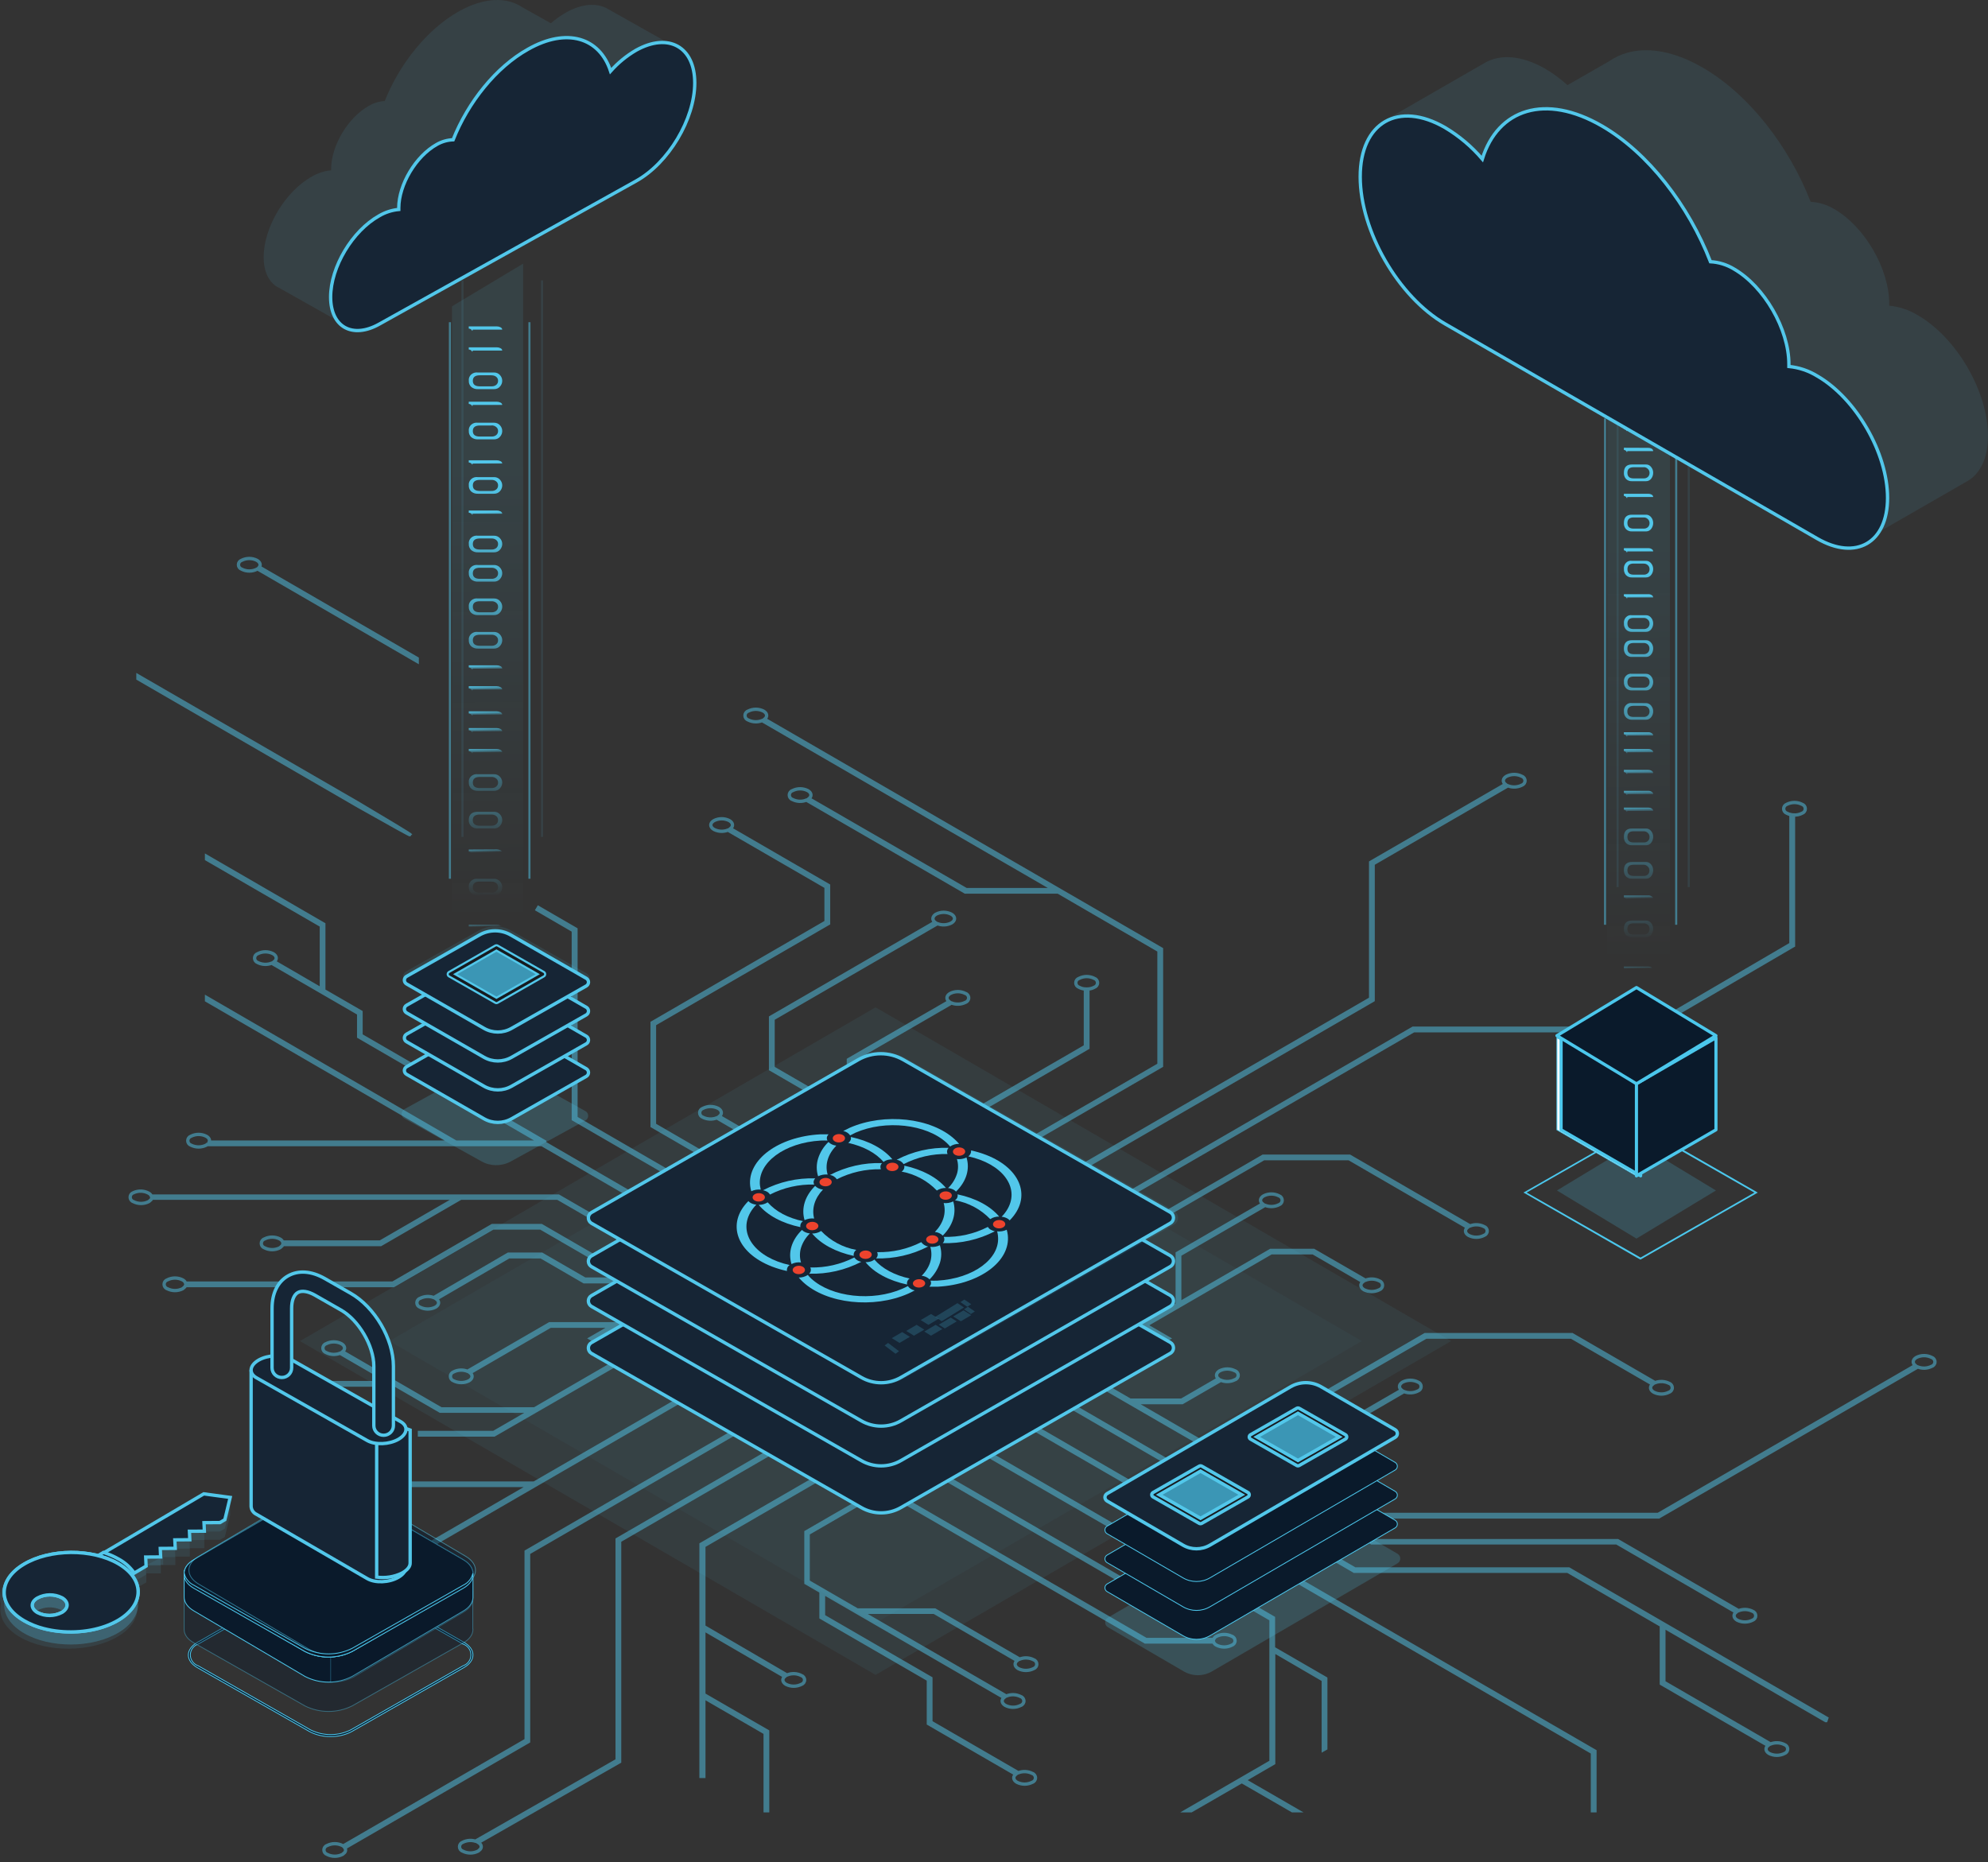 <?xml version="1.0" encoding="UTF-8"?>
<svg width="475px" height="445px" viewBox="0 0 475 445" version="1.1" xmlns="http://www.w3.org/2000/svg" xmlns:xlink="http://www.w3.org/1999/xlink">
    <rect x="0" y="0" width="475" height="445" fill="#333333" stroke="none"/>
    <title>IMG_HERO</title>
    <defs>
        <linearGradient x1="50.045%" y1="102.276%" x2="49.958%" y2="1.113%" id="linearGradient-1">
            <stop stop-color="#52C7EA" stop-opacity="0" offset="0%"></stop>
            <stop stop-color="#52C7EA" offset="70%"></stop>
        </linearGradient>
        <linearGradient x1="49.834%" y1="48.248%" x2="7.956%" y2="-131.426%" id="linearGradient-2">
            <stop stop-color="#52C7EA" stop-opacity="0" offset="0%"></stop>
            <stop stop-color="#52C7EA" offset="70%"></stop>
        </linearGradient>
        <linearGradient x1="52.677%" y1="104.006%" x2="10.858%" y2="-780.664%" id="linearGradient-3">
            <stop stop-color="#52C7EA" stop-opacity="0" offset="0%"></stop>
            <stop stop-color="#52C7EA" offset="70%"></stop>
        </linearGradient>
        <linearGradient x1="55.138%" y1="70.237%" x2="13.26%" y2="-104.71%" id="linearGradient-4">
            <stop stop-color="#52C7EA" stop-opacity="0" offset="0%"></stop>
            <stop stop-color="#52C7EA" offset="70%"></stop>
        </linearGradient>
        <linearGradient x1="56.911%" y1="196.98%" x2="15.146%" y2="-692.423%" id="linearGradient-5">
            <stop stop-color="#52C7EA" stop-opacity="0" offset="0%"></stop>
            <stop stop-color="#52C7EA" offset="70%"></stop>
        </linearGradient>
        <linearGradient x1="59.5%" y1="248.697%" x2="17.681%" y2="-635.973%" id="linearGradient-6">
            <stop stop-color="#52C7EA" stop-opacity="0" offset="0%"></stop>
            <stop stop-color="#52C7EA" offset="70%"></stop>
        </linearGradient>
        <linearGradient x1="61.768%" y1="99.25%" x2="19.89%" y2="-80.448%" id="linearGradient-7">
            <stop stop-color="#52C7EA" stop-opacity="0" offset="0%"></stop>
            <stop stop-color="#52C7EA" offset="70%"></stop>
        </linearGradient>
        <linearGradient x1="63.204%" y1="105.427%" x2="21.326%" y2="-74.247%" id="linearGradient-8">
            <stop stop-color="#52C7EA" stop-opacity="0" offset="0%"></stop>
            <stop stop-color="#52C7EA" offset="70%"></stop>
        </linearGradient>
        <linearGradient x1="64.641%" y1="111.623%" x2="22.762%" y2="-68.051%" id="linearGradient-9">
            <stop stop-color="#52C7EA" stop-opacity="0" offset="0%"></stop>
            <stop stop-color="#52C7EA" offset="70%"></stop>
        </linearGradient>
        <linearGradient x1="66.077%" y1="117.808%" x2="24.199%" y2="-61.855%" id="linearGradient-10">
            <stop stop-color="#52C7EA" stop-opacity="0" offset="0%"></stop>
            <stop stop-color="#52C7EA" offset="70%"></stop>
        </linearGradient>
        <linearGradient x1="67.514%" y1="124.004%" x2="25.635%" y2="-55.67%" id="linearGradient-11">
            <stop stop-color="#52C7EA" stop-opacity="0" offset="0%"></stop>
            <stop stop-color="#52C7EA" offset="70%"></stop>
        </linearGradient>
        <linearGradient x1="69.075%" y1="452.708%" x2="27.365%" y2="-430.127%" id="linearGradient-12">
            <stop stop-color="#52C7EA" stop-opacity="0" offset="0%"></stop>
            <stop stop-color="#52C7EA" offset="70%"></stop>
        </linearGradient>
        <linearGradient x1="71.386%" y1="500.267%" x2="29.676%" y2="-382.515%" id="linearGradient-13">
            <stop stop-color="#52C7EA" stop-opacity="0" offset="0%"></stop>
            <stop stop-color="#52C7EA" offset="70%"></stop>
        </linearGradient>
        <linearGradient x1="73.587%" y1="547.879%" x2="31.877%" y2="-334.956%" id="linearGradient-14">
            <stop stop-color="#52C7EA" stop-opacity="0" offset="0%"></stop>
            <stop stop-color="#52C7EA" offset="70%"></stop>
        </linearGradient>
        <linearGradient x1="75.898%" y1="595.439%" x2="34.188%" y2="-287.344%" id="linearGradient-15">
            <stop stop-color="#52C7EA" stop-opacity="0" offset="0%"></stop>
            <stop stop-color="#52C7EA" offset="70%"></stop>
        </linearGradient>
        <linearGradient x1="78.011%" y1="168.938%" x2="36.133%" y2="-10.736%" id="linearGradient-16">
            <stop stop-color="#52C7EA" stop-opacity="0" offset="0%"></stop>
            <stop stop-color="#52C7EA" offset="70%"></stop>
        </linearGradient>
        <linearGradient x1="79.529%" y1="673.494%" x2="37.82%" y2="-209.34%" id="linearGradient-17">
            <stop stop-color="#52C7EA" stop-opacity="0" offset="0%"></stop>
            <stop stop-color="#52C7EA" offset="70%"></stop>
        </linearGradient>
        <linearGradient x1="81.768%" y1="184.814%" x2="39.779%" y2="5.15%" id="linearGradient-18">
            <stop stop-color="#52C7EA" stop-opacity="0" offset="0%"></stop>
            <stop stop-color="#52C7EA" offset="70%"></stop>
        </linearGradient>
        <linearGradient x1="83.271%" y1="751.498%" x2="41.562%" y2="-131.336%" id="linearGradient-19">
            <stop stop-color="#52C7EA" stop-opacity="0" offset="0%"></stop>
            <stop stop-color="#52C7EA" offset="70%"></stop>
        </linearGradient>
        <linearGradient x1="85.414%" y1="200.699%" x2="43.536%" y2="21.026%" id="linearGradient-20">
            <stop stop-color="#52C7EA" stop-opacity="0" offset="0%"></stop>
            <stop stop-color="#52C7EA" offset="70%"></stop>
        </linearGradient>
        <linearGradient x1="86.903%" y1="829.502%" x2="45.194%" y2="-53.332%" id="linearGradient-21">
            <stop stop-color="#52C7EA" stop-opacity="0" offset="0%"></stop>
            <stop stop-color="#52C7EA" offset="70%"></stop>
        </linearGradient>
        <linearGradient x1="89.171%" y1="216.575%" x2="47.182%" y2="36.901%" id="linearGradient-22">
            <stop stop-color="#52C7EA" stop-opacity="0" offset="0%"></stop>
            <stop stop-color="#52C7EA" offset="70%"></stop>
        </linearGradient>
        <linearGradient x1="90.608%" y1="222.771%" x2="48.619%" y2="43.097%" id="linearGradient-23">
            <stop stop-color="#52C7EA" stop-opacity="0" offset="0%"></stop>
            <stop stop-color="#52C7EA" offset="70%"></stop>
        </linearGradient>
        <linearGradient x1="50.042%" y1="102.279%" x2="49.961%" y2="1.034%" id="linearGradient-24">
            <stop stop-color="#52C7EA" stop-opacity="0" offset="0%"></stop>
            <stop stop-color="#52C7EA" offset="70%"></stop>
        </linearGradient>
        <linearGradient x1="49.571%" y1="47.759%" x2="7.73%" y2="-188.588%" id="linearGradient-25">
            <stop stop-color="#52C7EA" stop-opacity="0" offset="0%"></stop>
            <stop stop-color="#52C7EA" offset="70%"></stop>
        </linearGradient>
        <linearGradient x1="52.538%" y1="120.896%" x2="10.841%" y2="-1041.86%" id="linearGradient-26">
            <stop stop-color="#52C7EA" stop-opacity="0" offset="0%"></stop>
            <stop stop-color="#52C7EA" offset="70%"></stop>
        </linearGradient>
        <linearGradient x1="54.847%" y1="77.359%" x2="13.006%" y2="-158.868%" id="linearGradient-27">
            <stop stop-color="#52C7EA" stop-opacity="0" offset="0%"></stop>
            <stop stop-color="#52C7EA" offset="70%"></stop>
        </linearGradient>
        <linearGradient x1="56.954%" y1="242.183%" x2="15.136%" y2="-920.573%" id="linearGradient-28">
            <stop stop-color="#52C7EA" stop-opacity="0" offset="0%"></stop>
            <stop stop-color="#52C7EA" offset="70%"></stop>
        </linearGradient>
        <linearGradient x1="59.407%" y1="311.077%" x2="17.589%" y2="-851.756%" id="linearGradient-29">
            <stop stop-color="#52C7EA" stop-opacity="0" offset="0%"></stop>
            <stop stop-color="#52C7EA" offset="70%"></stop>
        </linearGradient>
        <linearGradient x1="61.349%" y1="114.775%" x2="19.632%" y2="-121.572%" id="linearGradient-30">
            <stop stop-color="#52C7EA" stop-opacity="0" offset="0%"></stop>
            <stop stop-color="#52C7EA" offset="70%"></stop>
        </linearGradient>
        <linearGradient x1="62.822%" y1="122.868%" x2="20.982%" y2="-113.344%" id="linearGradient-31">
            <stop stop-color="#52C7EA" stop-opacity="0" offset="0%"></stop>
            <stop stop-color="#52C7EA" offset="70%"></stop>
        </linearGradient>
        <linearGradient x1="64.294%" y1="131.024%" x2="22.454%" y2="-105.248%" id="linearGradient-32">
            <stop stop-color="#52C7EA" stop-opacity="0" offset="0%"></stop>
            <stop stop-color="#52C7EA" offset="70%"></stop>
        </linearGradient>
        <linearGradient x1="65.767%" y1="139.21%" x2="23.926%" y2="-97.137%" id="linearGradient-33">
            <stop stop-color="#52C7EA" stop-opacity="0" offset="0%"></stop>
            <stop stop-color="#52C7EA" offset="70%"></stop>
        </linearGradient>
        <linearGradient x1="67.117%" y1="147.291%" x2="25.399%" y2="-88.921%" id="linearGradient-34">
            <stop stop-color="#52C7EA" stop-opacity="0" offset="0%"></stop>
            <stop stop-color="#52C7EA" offset="70%"></stop>
        </linearGradient>
        <linearGradient x1="68.986%" y1="575.394%" x2="27.02%" y2="-576.294%" id="linearGradient-35">
            <stop stop-color="#52C7EA" stop-opacity="0" offset="0%"></stop>
            <stop stop-color="#52C7EA" offset="70%"></stop>
        </linearGradient>
        <linearGradient x1="71.342%" y1="638.805%" x2="29.704%" y2="-515.1%" id="linearGradient-36">
            <stop stop-color="#52C7EA" stop-opacity="0" offset="0%"></stop>
            <stop stop-color="#52C7EA" offset="70%"></stop>
        </linearGradient>
        <linearGradient x1="73.63%" y1="705.658%" x2="31.808%" y2="-457.098%" id="linearGradient-37">
            <stop stop-color="#52C7EA" stop-opacity="0" offset="0%"></stop>
            <stop stop-color="#52C7EA" offset="70%"></stop>
        </linearGradient>
        <linearGradient x1="75.87%" y1="762.96%" x2="34.103%" y2="-390.99%" id="linearGradient-38">
            <stop stop-color="#52C7EA" stop-opacity="0" offset="0%"></stop>
            <stop stop-color="#52C7EA" offset="70%"></stop>
        </linearGradient>
        <linearGradient x1="77.669%" y1="206.379%" x2="35.828%" y2="-29.849%" id="linearGradient-39">
            <stop stop-color="#52C7EA" stop-opacity="0" offset="0%"></stop>
            <stop stop-color="#52C7EA" offset="70%"></stop>
        </linearGradient>
        <linearGradient x1="79.544%" y1="865.059%" x2="37.777%" y2="-288.816%" id="linearGradient-40">
            <stop stop-color="#52C7EA" stop-opacity="0" offset="0%"></stop>
            <stop stop-color="#52C7EA" offset="70%"></stop>
        </linearGradient>
        <linearGradient x1="81.35%" y1="227.249%" x2="39.509%" y2="-8.979%" id="linearGradient-41">
            <stop stop-color="#52C7EA" stop-opacity="0" offset="0%"></stop>
            <stop stop-color="#52C7EA" offset="70%"></stop>
        </linearGradient>
        <linearGradient x1="83.198%" y1="971.962%" x2="41.503%" y2="-188.434%" id="linearGradient-42">
            <stop stop-color="#52C7EA" stop-opacity="0" offset="0%"></stop>
            <stop stop-color="#52C7EA" offset="70%"></stop>
        </linearGradient>
        <linearGradient x1="85.031%" y1="248.156%" x2="43.19%" y2="11.899%" id="linearGradient-43">
            <stop stop-color="#52C7EA" stop-opacity="0" offset="0%"></stop>
            <stop stop-color="#52C7EA" offset="70%"></stop>
        </linearGradient>
        <linearGradient x1="86.877%" y1="1074.277%" x2="45.181%" y2="-86.061%" id="linearGradient-44">
            <stop stop-color="#52C7EA" stop-opacity="0" offset="0%"></stop>
            <stop stop-color="#52C7EA" offset="70%"></stop>
        </linearGradient>
        <linearGradient x1="88.712%" y1="269.233%" x2="46.871%" y2="32.808%" id="linearGradient-45">
            <stop stop-color="#52C7EA" stop-opacity="0" offset="0%"></stop>
            <stop stop-color="#52C7EA" offset="70%"></stop>
        </linearGradient>
        <linearGradient x1="90.183%" y1="277.259%" x2="48.343%" y2="40.928%" id="linearGradient-46">
            <stop stop-color="#52C7EA" stop-opacity="0" offset="0%"></stop>
            <stop stop-color="#52C7EA" offset="70%"></stop>
        </linearGradient>
        <linearGradient x1="50.117%" y1="55.335%" x2="49.883%" y2="45.013%" id="linearGradient-47">
            <stop stop-color="#52C7EA" stop-opacity="0.1" offset="0%"></stop>
            <stop stop-color="#52C7EA" stop-opacity="0.07" offset="35%"></stop>
            <stop stop-color="#52C7EA" stop-opacity="0" offset="76%"></stop>
        </linearGradient>
    </defs>
    <g id="Content" stroke="none" stroke-width="1" fill="none" fill-rule="evenodd">
        <g id="Desktop-HD-v.2-Copy" transform="translate(-800, -170)">
            <g id="HERO" transform="translate(165, 170)">
                <g id="IMG_HERO" transform="translate(635, 0)">
                    <path d="M54.965,359.863 L54.965,359.863 L48.67,359 L24.121,373.371 C17.894,371.473 9.962,372.06 4.732,375.096 C0.853,377.382 -0.637,380.453 0.246,383.386 C-0.429,386.215 1.112,389.174 4.914,391.322 C11.331,394.954 21.696,394.885 28.061,391.158 C31.256,389.295 32.832,386.845 32.806,384.456 L32.806,384.456 L32.719,381.385 L32.719,381.385 C32.695,380.794 32.576,380.212 32.364,379.66 L34.962,378.159 L34.962,376.114 L34.962,376.114 L34.962,376.011 L38.426,376.011 L38.426,374.009 L41.89,374.009 L41.89,372 L45.353,372 L45.353,369.99 L48.817,369.99 L48.817,367.988 L52.558,367.988 L53.718,367.307 L55,362.036 L54.965,359.863 Z" id="Path" fill="#52C7EA" fill-rule="nonzero" opacity="0.1"></path>
                    <polygon id="Path" fill="#52C7EA" fill-rule="nonzero" opacity="0.1" points="19 376.549 26.872 381 34.908 376.307 34.882 374.267 34.813 374.31 34.804 374.163 38.38 374.137 38.363 372.123 41.86 372.106 41.843 370.092 45.34 370.066 45.323 368.061 48.829 368.035 48.803 366.021 52.553 365.995 53.716 365.312 55 360.04 54.974 358 54.358 359.953 48.69 359.201"></polygon>
                    <polygon id="Path" stroke="#52C7EA" stroke-width="0.8" fill="#162535" fill-rule="nonzero" points="26.872 379 34.908 374.265 34.813 372.103 38.38 372.076 38.293 370.045 41.869 370.019 41.773 367.996 45.349 367.969 45.262 365.938 48.829 365.92 48.743 363.889 52.553 363.862 53.724 363.174 55 357.855 48.69 357 19 374.509"></polygon>
                    <path d="M32,375.811 C31.046,374.486 29.819,373.397 28.409,372.621 C27.235,371.944 25.994,371.4 24.707,371 L19,374.463 L26.737,379 L32,375.811 Z" id="Path" stroke="#52C7EA" stroke-width="0.8" fill="#162535" fill-rule="nonzero"></path>
                    <path d="M5.732,390.301 C12.005,393.966 22.138,393.887 28.36,390.135 C31.484,388.255 33.025,385.783 33,383.363 L33,383.363 L32.915,380.273 L32.407,380.856 C31.464,379.076 30.021,377.629 28.267,376.704 C21.994,373.039 11.861,373.108 5.639,376.86 C-0.583,380.612 -0.541,386.636 5.732,390.301 Z M14.799,384.834 C16.433,385.783 16.441,387.35 14.799,388.316 C12.947,389.315 10.739,389.331 8.873,388.359 C7.239,387.411 7.222,385.844 8.873,384.878 C10.727,383.886 12.931,383.87 14.799,384.834 L14.799,384.834 Z" id="Shape" fill="#52C7EA" fill-rule="nonzero" opacity="0.1"></path>
                    <polyline id="Path" fill="#52C7EA" fill-rule="nonzero" opacity="0.1" points="35 374 39 373.975 38.981 372"></polyline>
                    <path d="M5.732,390.301 C12.005,393.966 22.138,393.887 28.36,390.135 C31.484,388.255 33.025,385.783 33,383.363 L33,383.363 L32.915,380.273 L32.407,380.856 C31.464,379.076 30.021,377.629 28.267,376.704 C21.994,373.039 11.861,373.108 5.639,376.86 C-0.583,380.612 -0.541,386.636 5.732,390.301 Z M14.799,384.834 C16.433,385.783 16.441,387.35 14.799,388.316 C12.947,389.315 10.739,389.331 8.873,388.359 C7.239,387.411 7.222,385.844 8.873,384.878 C10.727,383.886 12.931,383.87 14.799,384.834 L14.799,384.834 Z" id="Shape" fill="#52C7EA" fill-rule="nonzero" opacity="0.1"></path>
                    <path d="M5.732,390.301 C12.005,393.966 22.138,393.887 28.36,390.135 C31.484,388.255 33.025,385.783 33,383.363 L33,383.363 L32.915,380.273 L32.407,380.856 C31.464,379.076 30.021,377.629 28.267,376.704 C21.994,373.039 11.861,373.108 5.639,376.86 C-0.583,380.612 -0.541,386.636 5.732,390.301 Z M14.799,384.834 C16.433,385.783 16.441,387.35 14.799,388.316 C12.947,389.315 10.739,389.331 8.873,388.359 C7.239,387.411 7.222,385.844 8.873,384.878 C10.727,383.886 12.931,383.87 14.799,384.834 L14.799,384.834 Z" id="Shape" fill="#52C7EA" fill-rule="nonzero" opacity="0.1"></path>
                    <path d="M5.735,387.298 C12.007,390.962 22.14,390.893 28.361,387.132 C34.583,383.372 34.54,377.367 28.268,373.702 C21.996,370.038 11.864,370.107 5.642,373.868 C-0.58,377.628 -0.546,383.633 5.735,387.298 Z M14.801,381.832 C16.434,382.789 16.443,384.347 14.801,385.313 C12.958,386.289 10.774,386.305 8.918,385.357 C7.284,384.399 7.267,382.833 8.918,381.875 C10.758,380.901 12.939,380.885 14.792,381.832 L14.801,381.832 Z" id="Shape" stroke="#52C7EA" stroke-width="0.8" fill="#162535" fill-rule="nonzero"></path>
                    <path d="M28.273,373.702 C21.999,370.038 11.864,370.107 5.64,373.868 C-0.583,377.628 -0.541,383.634 5.733,387.298 C7.219,388.146 8.808,388.787 10.458,389.204 C11.691,389.521 12.944,389.742 14.209,389.866 C19.196,390.371 24.531,389.448 28.366,387.133 C34.59,383.346 34.53,377.367 28.273,373.702 Z M14.819,385.331 C12.975,386.307 10.791,386.323 8.934,385.375 C7.3,384.417 7.283,382.85 8.934,381.893 C10.788,380.901 12.993,380.885 14.861,381.849 C16.436,382.789 16.444,384.347 14.819,385.331 Z" id="Shape" stroke="#52C7EA" stroke-width="0.8" fill="#162535" fill-rule="nonzero" stroke-linecap="round" stroke-linejoin="round"></path>
                    <g id="test" transform="translate(31, 133)">
                        <path d="M54.832,59.09 L1.967,28.508 L1.967,29.182 L54.763,59.755 C71.166,69.028 71.189,68.806 54.832,59.09 Z" id="Path" stroke="#52C7EA" stroke-width="0.8" opacity="0.5"></path>
                        <path d="M26.743,3.024 C27.895,3.611 29.258,3.611 30.41,3.024 L30.531,2.946 L68.679,25.053 L68.679,24.379 L30.962,2.54 C31.341,1.996 31.152,1.356 30.393,0.907 C29.241,0.319 27.878,0.319 26.726,0.907 C26.271,1.061 25.967,1.491 25.971,1.972 C25.974,2.453 26.286,2.877 26.743,3.024 L26.743,3.024 Z" id="Path" stroke="#52C7EA" stroke-width="0.8" opacity="0.5"></path>
                        <path d="M405.463,277.637 L343.833,241.949 L343.764,241.949 L292.719,241.949 L222.953,201.545 L230.32,197.278 L296.678,235.669 L296.747,235.712 L355.298,235.712 L383.819,252.256 C383.085,252.843 383.172,253.664 384.077,254.191 C385.231,254.77 386.59,254.77 387.744,254.191 C388.197,254.035 388.502,253.608 388.502,253.128 C388.502,252.648 388.197,252.221 387.744,252.065 C386.703,251.543 385.488,251.489 384.405,251.919 L355.531,235.194 L355.462,235.194 L296.911,235.194 L287.085,229.509 L365.34,229.509 L427.212,193.675 C428.299,194.102 429.516,194.046 430.559,193.52 C431.015,193.369 431.323,192.942 431.323,192.461 C431.323,191.981 431.015,191.554 430.559,191.403 C429.404,190.815 428.039,190.815 426.884,191.403 C425.978,191.93 425.892,192.751 426.625,193.338 L365.185,228.922 L286.076,228.922 L261.326,214.59 L271.057,208.957 L288.31,208.957 L304.46,199.558 C305.543,199.989 306.758,199.935 307.799,199.411 C308.252,199.256 308.557,198.829 308.557,198.349 C308.557,197.869 308.252,197.442 307.799,197.286 C306.645,196.707 305.286,196.707 304.132,197.286 C303.226,197.813 303.14,198.643 303.873,199.221 L288.138,208.318 L272.049,208.318 L309.705,186.54 L344.471,186.54 L363.865,197.77 C363.14,198.358 363.218,199.178 364.132,199.705 C365.284,200.293 366.647,200.293 367.798,199.705 C368.255,199.554 368.563,199.128 368.563,198.647 C368.563,198.166 368.255,197.739 367.798,197.589 C366.754,197.067 365.539,197.01 364.451,197.433 L344.704,185.995 L344.635,185.952 L309.498,185.952 L260.748,214.184 L240.043,202.185 L251.482,202.185 L260.696,196.854 C261.789,197.304 263.024,197.254 264.077,196.716 C264.534,196.565 264.842,196.139 264.842,195.658 C264.842,195.177 264.534,194.75 264.077,194.6 C262.925,194.016 261.564,194.016 260.411,194.6 C259.548,195.118 259.419,195.93 260.118,196.517 L251.327,201.606 L239.016,201.606 L230.898,196.906 L248.247,186.859 L242.812,183.715 L272.748,166.376 L282.729,166.376 L294.651,173.287 C293.918,173.866 293.996,174.687 294.91,175.223 C296.064,175.802 297.423,175.802 298.576,175.223 C299.03,175.067 299.335,174.64 299.335,174.16 C299.335,173.68 299.03,173.253 298.576,173.097 C297.535,172.575 296.321,172.521 295.238,172.951 L282.962,165.867 L282.893,165.823 L272.609,165.823 L250.87,178.41 L250.87,166.86 L271.264,155.051 C272.347,155.48 273.561,155.427 274.602,154.904 C275.056,154.748 275.361,154.321 275.361,153.841 C275.361,153.361 275.056,152.934 274.602,152.779 C273.45,152.195 272.089,152.195 270.936,152.779 C270.021,153.314 269.944,154.135 270.677,154.714 L250.283,166.523 L250.283,178.73 L242.26,183.378 L214.024,167.024 L227.12,159.439 L244.106,159.439 L270.953,143.889 L291.33,143.889 L319.643,160.303 C318.919,160.891 318.996,161.711 319.911,162.238 C321.062,162.826 322.425,162.826 323.577,162.238 C324.033,162.088 324.341,161.661 324.341,161.18 C324.341,160.699 324.033,160.273 323.577,160.122 C322.536,159.599 321.321,159.546 320.238,159.975 L291.554,143.362 L291.485,143.319 L270.781,143.319 L243.934,158.869 L228.103,158.869 L306.781,113.316 L360.06,113.316 C360.06,113.118 360.06,112.928 360.06,112.729 L306.617,112.729 L213.429,166.731 L202.853,160.597 L296.946,106.111 L297.084,106.025 L297.084,73.431 L329.279,54.788 C330.362,55.217 331.577,55.164 332.618,54.641 C333.072,54.486 333.377,54.059 333.377,53.578 C333.377,53.098 333.072,52.671 332.618,52.516 C331.465,51.932 330.104,51.932 328.952,52.516 C328.037,53.043 327.96,53.863 328.693,54.451 L296.644,73.007 L296.497,73.094 L296.497,105.662 L202.266,160.225 L191.154,153.772 L246.366,121.808 L246.513,121.722 L246.513,93.81 L151.686,38.875 C152.42,38.288 152.333,37.467 151.428,36.94 C150.276,36.352 148.913,36.352 147.761,36.94 C147.305,37.091 146.997,37.517 146.997,37.998 C146.997,38.479 147.305,38.906 147.761,39.056 C148.801,39.584 150.018,39.637 151.1,39.203 L220.848,79.607 L199.868,79.607 L162.272,57.881 C163.005,57.293 162.927,56.472 162.013,55.945 C160.861,55.358 159.498,55.358 158.346,55.945 C157.89,56.096 157.582,56.523 157.582,57.004 C157.582,57.485 157.89,57.911 158.346,58.062 C159.386,58.589 160.603,58.643 161.685,58.209 L199.643,80.178 L199.712,80.178 L221.832,80.178 L245.927,94.164 L245.927,121.445 L201.489,147.172 L201.489,133.35 L228.794,117.489 L228.932,117.411 L228.932,103.356 C229.472,103.334 230,103.189 230.476,102.932 C230.932,102.782 231.24,102.355 231.24,101.874 C231.24,101.393 230.932,100.967 230.476,100.816 C229.324,100.228 227.961,100.228 226.809,100.816 C226.353,100.967 226.045,101.393 226.045,101.874 C226.045,102.355 226.353,102.782 226.809,102.932 C227.283,103.188 227.808,103.332 228.345,103.356 L228.345,117.048 L201.049,132.857 L200.903,132.944 L200.903,147.474 L190.551,153.453 L179.163,146.861 L172.262,150.87 L172.262,120.633 L196.339,106.69 C197.426,107.117 198.644,107.061 199.686,106.535 C200.142,106.384 200.451,105.957 200.451,105.477 C200.451,104.996 200.142,104.569 199.686,104.418 C198.535,103.831 197.172,103.831 196.02,104.418 C195.106,104.945 195.019,105.766 195.753,106.353 L171.847,120.176 L171.709,120.262 L171.709,132.616 L153.705,122.188 L153.705,110.474 L192.966,87.737 C194.05,88.164 195.265,88.108 196.305,87.581 C197.331,86.994 197.331,86.052 196.305,85.465 C195.153,84.877 193.79,84.877 192.638,85.465 C191.776,85.992 191.646,86.812 192.379,87.4 L153.265,110.051 L153.119,110.137 L153.119,122.525 L171.675,133.289 L171.675,151.181 L161.823,156.882 L153.489,152.062 L153.489,141.125 L140.86,133.808 C141.593,133.229 141.507,132.4 140.601,131.873 C139.447,131.293 138.088,131.293 136.934,131.873 C136.481,132.028 136.176,132.455 136.176,132.935 C136.176,133.415 136.481,133.842 136.934,133.998 C137.976,134.521 139.19,134.574 140.273,134.145 L152.903,141.462 L152.903,151.751 L125.366,135.795 L125.366,111.77 L166.827,87.762 L166.965,87.685 L166.965,78.614 L143.525,65.042 C144.259,64.455 144.172,63.634 143.267,63.107 C142.115,62.519 140.752,62.519 139.6,63.107 C138.574,63.695 138.574,64.645 139.6,65.224 C140.64,65.75 141.855,65.807 142.939,65.379 L166.378,78.951 L166.378,87.331 L124.969,111.338 L124.822,111.416 L124.822,136.114 L161.254,157.228 L153.886,161.547 L106.611,134.162 L106.611,89.076 L97.665,83.892 C97.57,84.065 97.467,84.229 97.363,84.393 L105.99,89.404 L105.99,134.464 L153.265,161.85 L144.932,166.731 L98.907,140.036 L99.054,139.786 L55.255,114.422 L55.255,108.85 L46.361,103.71 L46.361,87.866 L18.358,71.642 L18.358,72.316 L45.791,88.203 L45.791,103.399 L34.508,96.842 C35.241,96.254 35.163,95.434 34.249,94.907 C33.097,94.319 31.734,94.319 30.582,94.907 C30.129,95.062 29.824,95.489 29.824,95.969 C29.824,96.45 30.129,96.877 30.582,97.032 C31.623,97.555 32.838,97.608 33.921,97.179 L54.703,109.213 L54.703,114.759 L98.105,139.95 L77.935,139.95 L18.358,105.394 L18.358,106.06 L76.779,139.95 L18.979,139.95 C19.178,139.458 18.979,138.931 18.289,138.542 C17.137,137.954 15.774,137.954 14.623,138.542 C14.169,138.697 13.864,139.124 13.864,139.604 C13.864,140.085 14.169,140.512 14.623,140.667 C15.776,141.246 17.135,141.246 18.289,140.667 L18.41,140.581 L18.453,140.529 L98.493,140.529 L144.302,167.059 L135.675,172.078 L102.461,152.848 L102.392,152.848 L5.176,152.848 C5.037,152.538 4.797,152.285 4.495,152.131 C3.366,151.527 2.019,151.495 0.863,152.044 C0.407,152.195 0.099,152.622 0.099,153.103 C0.099,153.584 0.407,154.01 0.863,154.161 C2.014,154.749 3.377,154.749 4.529,154.161 L4.641,154.083 L5.098,153.677 C5.168,153.575 5.218,153.461 5.245,153.34 L77.961,153.34 L59.845,163.828 L36.561,163.828 C36.421,163.506 36.174,163.243 35.862,163.085 C34.71,162.497 33.347,162.497 32.196,163.085 C31.739,163.236 31.431,163.662 31.431,164.143 C31.431,164.624 31.739,165.051 32.196,165.201 C33.347,165.789 34.71,165.789 35.862,165.201 L35.974,165.115 L36.431,164.709 C36.491,164.618 36.537,164.519 36.569,164.415 L59.965,164.415 L79.083,153.34 L102.263,153.34 L135.114,172.346 L127.488,176.76 L98.415,159.923 L98.346,159.88 L86.631,159.88 L62.864,173.642 L13.346,173.642 C13.218,173.302 12.965,173.024 12.638,172.864 C11.487,172.276 10.124,172.276 8.972,172.864 C8.516,173.015 8.208,173.442 8.208,173.922 C8.208,174.403 8.516,174.83 8.972,174.981 C10.124,175.568 11.487,175.568 12.638,174.981 L12.751,174.894 L13.199,174.488 C13.259,174.407 13.305,174.316 13.337,174.22 L63.019,174.22 L86.778,160.459 L98.191,160.459 L119.293,172.683 L108.742,172.683 L98.441,166.731 L90.444,166.731 L72.656,177.097 C71.583,176.691 70.39,176.757 69.369,177.279 C68.913,177.429 68.605,177.856 68.605,178.337 C68.605,178.818 68.913,179.244 69.369,179.395 C70.522,179.975 71.882,179.975 73.035,179.395 C73.967,178.86 74.036,178.013 73.251,177.425 L90.582,167.344 L98.269,167.344 L108.552,173.313 L120.267,173.313 L126.867,177.132 L116.135,183.352 L100.331,183.352 L80.713,194.712 C79.63,194.282 78.416,194.336 77.375,194.859 C76.921,195.014 76.616,195.441 76.616,195.921 C76.616,196.401 76.921,196.829 77.375,196.984 C78.528,197.563 79.887,197.563 81.041,196.984 C81.955,196.457 82.033,195.628 81.3,195.049 L100.477,183.931 L115.143,183.931 L110.088,186.851 L117.938,191.403 L96.716,203.696 L74.39,203.696 L50.838,190.056 C51.572,189.468 51.494,188.647 50.579,188.12 C49.428,187.533 48.065,187.533 46.913,188.12 C46.457,188.271 46.149,188.698 46.149,189.179 C46.149,189.66 46.457,190.086 46.913,190.237 C47.955,190.767 49.174,190.824 50.26,190.392 L62.39,197.416 L46.861,197.416 L46.861,198.081 L47.008,197.995 L63.399,197.995 L74.191,204.241 L74.252,204.241 L95.758,204.241 L86.95,209.338 L69.257,209.338 C69.27,209.536 69.27,209.735 69.257,209.934 L87.054,209.934 L118.533,191.783 L133.199,200.275 L96.621,221.432 L57.196,221.432 L34.059,234.606 C33.282,234.514 32.495,234.655 31.799,235.012 C31.336,235.159 31.021,235.589 31.021,236.075 C31.021,236.561 31.336,236.991 31.799,237.137 C32.951,237.721 34.312,237.721 35.465,237.137 L35.577,237.051 L36.026,236.645 C36.405,236.101 36.224,235.462 35.465,235.004 C35.292,234.911 35.11,234.836 34.922,234.779 L57.352,221.994 L95.594,221.994 L47.284,249.992 L47.284,264.039 C47.478,264.006 47.674,263.983 47.871,263.97 L47.871,250.338 L133.837,200.56 L146.45,207.869 L94.723,237.794 L94.723,282.846 L50.993,308.158 L50.83,308.046 C49.675,307.458 48.309,307.458 47.155,308.046 C46.699,308.196 46.39,308.623 46.39,309.104 C46.39,309.585 46.699,310.011 47.155,310.162 C48.309,310.75 49.675,310.75 50.83,310.162 L50.942,310.076 L51.39,309.67 C51.626,309.345 51.626,308.905 51.39,308.581 L95.284,283.183 L95.284,238.131 L146.976,208.197 L154.74,212.707 L116.463,234.891 L116.463,287.675 L82.611,307.009 C81.598,306.695 80.503,306.788 79.557,307.268 C79.101,307.419 78.793,307.845 78.793,308.326 C78.793,308.807 79.101,309.234 79.557,309.385 C80.709,309.972 82.072,309.972 83.224,309.385 L83.344,309.307 L83.793,308.892 C84.164,308.365 83.991,307.743 83.275,307.303 L117.041,288.012 L117.041,235.22 L155.327,213.052 L165.835,219.1 L136.503,236.058 L136.503,291.511 L137.167,291.511 L137.167,272.635 L151.833,281.135 L151.833,299.718 L152.411,299.718 L152.411,280.764 L137.167,271.961 L137.167,256.411 L156.492,267.641 C155.81,268.22 155.922,269.015 156.811,269.533 C157.964,270.113 159.324,270.113 160.477,269.533 C160.933,269.383 161.241,268.956 161.241,268.475 C161.241,267.994 160.933,267.568 160.477,267.417 C159.402,266.866 158.138,266.822 157.027,267.296 L137.167,255.711 L137.167,236.446 L166.456,219.48 L175.807,224.905 L161.573,233.129 L161.573,245.275 L165.17,247.357 L165.17,253.543 L190.827,268.402 L190.827,278.898 L211.712,290.992 C210.988,291.58 211.065,292.4 211.98,292.927 C213.131,293.515 214.494,293.515 215.646,292.927 C216.102,292.777 216.41,292.35 216.41,291.869 C216.41,291.388 216.102,290.962 215.646,290.811 C214.603,290.285 213.386,290.228 212.299,290.655 L191.413,278.561 L191.413,268.073 L165.757,253.214 L165.757,247.694 L208.891,272.669 C208.21,273.248 208.322,274.043 209.211,274.561 C210.362,275.149 211.725,275.149 212.877,274.561 C213.333,274.41 213.641,273.984 213.641,273.503 C213.641,273.022 213.333,272.595 212.877,272.445 C211.802,271.894 210.537,271.849 209.426,272.324 L174.85,252.299 L192.198,252.299 L212.04,263.823 C211.307,264.41 211.393,265.231 212.299,265.767 C213.453,266.346 214.812,266.346 215.965,265.767 C216.419,265.611 216.724,265.184 216.724,264.704 C216.724,264.224 216.419,263.797 215.965,263.642 C214.925,263.114 213.709,263.061 212.627,263.495 L192.379,251.763 L192.31,251.763 L173.849,251.763 L162.09,244.956 L162.09,233.475 L176.325,225.233 L179.146,226.866 L182.812,224.741 L242.588,259.348 L242.648,259.391 L258.953,259.391 C259.087,259.726 259.339,259.999 259.661,260.16 C260.812,260.748 262.175,260.748 263.327,260.16 C263.783,260.009 264.091,259.583 264.091,259.102 C264.091,258.621 263.783,258.194 263.327,258.044 C262.175,257.456 260.812,257.456 259.661,258.044 C259.339,258.204 259.087,258.478 258.953,258.812 L242.838,258.812 L183.433,224.395 L192.517,219.134 L242.182,247.936 C241.449,248.524 241.535,249.344 242.441,249.871 C243.593,250.459 244.956,250.459 246.108,249.871 C246.571,249.725 246.885,249.295 246.885,248.809 C246.885,248.323 246.571,247.893 246.108,247.746 C245.067,247.222 243.852,247.169 242.769,247.599 L193.095,218.832 L202.507,213.389 L272.696,253.992 L272.696,288.021 L252.492,299.718 L253.63,299.718 L265.708,292.746 L277.786,299.718 L278.95,299.718 L266.32,292.418 L273.317,288.357 L273.317,261.577 L285.187,268.488 L285.187,285.17 L285.765,284.841 L285.765,268.125 L273.265,260.894 L273.265,253.629 L203.085,213.026 L213.438,207.04 L349.492,285.826 L349.492,299.726 L350.079,299.726 L350.079,285.489 L214.007,206.694 L222.375,201.848 L292.494,242.45 L292.563,242.494 L343.583,242.494 L366.099,255.53 L365.961,255.53 L365.961,269.352 L391.453,284.116 C390.72,284.695 390.806,285.524 391.712,286.051 C392.866,286.63 394.225,286.63 395.379,286.051 C395.832,285.895 396.137,285.468 396.137,284.988 C396.137,284.508 395.832,284.081 395.379,283.926 C394.337,283.403 393.123,283.349 392.04,283.779 L366.548,269.015 L366.548,255.78 L405.213,278.172 L405.282,278.172 L405.463,277.637 Z M179.18,226.192 L111.287,186.859 L179.198,147.535 L247.108,186.859 L179.18,226.192 Z" id="Shape" stroke="#52C7EA" stroke-width="0.8" opacity="0.5"></path>
                        <path d="M395.922,61.336 C396.235,61.505 396.573,61.625 396.923,61.69 L396.923,92.609 L362.942,112.478 L362.942,113.169 L397.371,93.058 L397.518,92.98 L397.518,61.768 C398.234,61.82 398.95,61.673 399.589,61.345 C400.042,61.189 400.347,60.762 400.347,60.282 C400.347,59.802 400.042,59.375 399.589,59.22 C398.436,58.636 397.075,58.636 395.922,59.22 C395.475,59.379 395.176,59.803 395.176,60.278 C395.176,60.753 395.475,61.177 395.922,61.336 L395.922,61.336 Z" id="Path" stroke="#52C7EA" stroke-width="0.8" opacity="0.5"></path>
                        <g id="Group" opacity="0.1" transform="translate(40.546, 107.122)" fill="#52C7EA" fill-rule="nonzero">
                            <g id="Path" opacity="0.67">
                                <polygon points="137.659 160.139 0.121 80.368 137.651 0.605 275.18 80.368"></polygon>
                            </g>
                            <polygon id="Path-2" points="137.659 147.768 21.455 80.368 137.651 12.976 253.855 80.368"></polygon>
                            <polygon id="Path-3" points="137.659 133.393 46.231 80.368 137.651 27.342 229.07 80.368"></polygon>
                            <path d="M137.659,133.67 C137.61,133.669 137.562,133.654 137.521,133.626 L46.076,80.609 C45.993,80.557 45.942,80.466 45.942,80.368 C45.942,80.269 45.993,80.178 46.076,80.126 L68.04,67.383 C68.169,67.317 68.328,67.362 68.403,67.487 C68.473,67.615 68.436,67.775 68.316,67.858 L46.749,80.35 L137.625,133.048 L228.526,80.342 L207.968,68.42 C207.839,68.345 207.793,68.18 207.865,68.049 C207.946,67.922 208.11,67.877 208.244,67.945 L229.216,80.117 C229.302,80.163 229.354,80.253 229.354,80.35 C229.354,80.449 229.301,80.541 229.216,80.592 L137.771,133.609 C137.73,133.635 137.682,133.65 137.633,133.652 L137.659,133.67 Z" id="Path-4"></path>
                        </g>
                        <path d="M174.09,151.336 C177.409,149.444 181.478,149.444 184.796,151.336 L248.635,187.818 C249.099,188.085 249.384,188.579 249.384,189.114 C249.384,189.649 249.099,190.143 248.635,190.41 L184.27,227.272 C181.334,228.969 177.717,228.969 174.781,227.272 L110.338,190.444 C109.872,190.179 109.583,189.685 109.579,189.148 C109.577,188.61 109.868,188.114 110.338,187.853 L174.09,151.336 Z" id="Path-5" stroke="#52C7EA" stroke-width="0.8" fill="#162535" fill-rule="nonzero"></path>
                        <path d="M174.09,140.106 C177.409,138.213 181.478,138.213 184.796,140.106 L248.635,176.588 C249.099,176.854 249.384,177.348 249.384,177.883 C249.384,178.418 249.099,178.913 248.635,179.179 L184.27,216.041 C181.334,217.739 177.717,217.739 174.781,216.041 L110.338,179.214 C109.872,178.948 109.583,178.455 109.579,177.918 C109.577,177.38 109.868,176.883 110.338,176.622 L174.09,140.106 Z" id="Path-6" stroke="#52C7EA" stroke-width="0.8" fill="#162535" fill-rule="nonzero"></path>
                        <path d="M174.09,130.603 C177.409,128.71 181.478,128.71 184.796,130.603 L248.635,167.085 C249.099,167.351 249.384,167.846 249.384,168.381 C249.384,168.916 249.099,169.41 248.635,169.676 L184.27,206.539 C181.334,208.236 177.717,208.236 174.781,206.539 L110.338,169.711 C109.872,169.446 109.583,168.952 109.579,168.415 C109.577,167.877 109.868,167.381 110.338,167.119 L174.09,130.603 Z" id="Path-7" stroke="#52C7EA" stroke-width="0.8" fill="#162535" fill-rule="nonzero"></path>
                        <g id="Group-2" opacity="0.11" transform="translate(109.561, 118.353)" fill="#161B20" fill-rule="nonzero" stroke="#4BC7EC" stroke-width="0.8">
                            <path d="M64.926,1.952 C68.263,0.061 72.346,0.061 75.684,1.952 L139.755,38.374 C140.223,38.637 140.513,39.132 140.513,39.67 C140.513,40.207 140.223,40.703 139.755,40.966 L75.149,77.75 C72.204,79.414 68.604,79.414 65.659,77.75 L0.958,40.966 C0.485,40.706 0.191,40.21 0.191,39.67 C0.191,39.13 0.485,38.633 0.958,38.374 L64.926,1.952 Z" id="Path-8"></path>
                        </g>
                        <path d="M174.09,120.236 C177.409,118.344 181.478,118.344 184.796,120.236 L248.635,156.718 C249.099,156.985 249.384,157.479 249.384,158.014 C249.384,158.549 249.099,159.043 248.635,159.31 L184.27,196.172 C181.334,197.869 177.717,197.869 174.781,196.172 L110.338,159.344 C109.872,159.079 109.583,158.585 109.579,158.048 C109.577,157.51 109.868,157.014 110.338,156.753 L174.09,120.236 Z" id="Path-9" stroke="#52C7EA" stroke-width="0.8" fill="#162535" fill-rule="nonzero"></path>
                        <g id="Group-3" opacity="0.2" transform="translate(64.702, 120.944)" fill="#52C7EA" fill-rule="nonzero">
                            <path d="M22.878,24.509 C21.674,24.519 20.486,24.221 19.428,23.645 L0.923,13.356 C0.512,13.134 0.255,12.705 0.255,12.237 C0.255,11.769 0.512,11.34 0.923,11.118 L18.341,1.538 C20.76,0.213 23.686,0.213 26.105,1.538 L44.17,11.585 C44.581,11.806 44.838,12.236 44.838,12.703 C44.838,13.171 44.581,13.601 44.17,13.822 L26.312,23.636 C25.254,24.213 24.066,24.51 22.861,24.5 L22.878,24.509 Z" id="Path-10"></path>
                        </g>
                        <path d="M91.048,112.046 C88.725,110.707 85.866,110.707 83.543,112.046 L66.151,121.921 C65.822,122.106 65.618,122.454 65.618,122.832 C65.618,123.21 65.822,123.558 66.151,123.743 L84.638,134.352 C86.685,135.527 89.2,135.527 91.247,134.352 L109.087,124.227 C109.411,124.039 109.611,123.691 109.611,123.316 C109.611,122.94 109.411,122.593 109.087,122.404 L91.048,112.046 Z" id="Path-11" stroke="#52C7EA" stroke-width="0.8" fill="#162535" fill-rule="nonzero"></path>
                        <path d="M91.048,104.271 C88.725,102.932 85.866,102.932 83.543,104.271 L66.151,114.137 C65.822,114.325 65.619,114.674 65.616,115.053 C65.618,115.43 65.822,115.776 66.151,115.96 L84.638,126.577 C86.685,127.752 89.2,127.752 91.247,126.577 L109.087,116.452 C109.413,116.268 109.615,115.921 109.613,115.545 C109.614,115.168 109.413,114.818 109.087,114.629 L91.048,104.271 Z" id="Path-12" stroke="#52C7EA" stroke-width="0.8" fill="#162535" fill-rule="nonzero"></path>
                        <path d="M91.048,97.36 C88.725,96.021 85.866,96.021 83.543,97.36 L66.151,107.235 C65.822,107.418 65.618,107.765 65.616,108.142 C65.619,108.521 65.822,108.869 66.151,109.057 L84.638,119.666 C86.685,120.841 89.2,120.841 91.247,119.666 L109.087,109.541 C109.413,109.352 109.614,109.003 109.613,108.625 C109.615,108.25 109.413,107.903 109.087,107.718 L91.048,97.36 Z" id="Path-13" stroke="#52C7EA" stroke-width="0.8" fill="#162535" fill-rule="nonzero"></path>
                        <g id="Group-4" opacity="0.11" transform="translate(65.564, 88.117)" fill="#161B20" fill-rule="nonzero" stroke="#4BC7EC" stroke-width="0.8">
                            <path d="M25.423,1.65 C23.111,0.328 20.273,0.328 17.961,1.65 L0.647,11.386 C0.321,11.567 0.119,11.911 0.119,12.284 C0.119,12.658 0.321,13.002 0.647,13.183 L19.048,23.636 C21.088,24.803 23.591,24.803 25.63,23.636 L43.385,13.649 C43.71,13.468 43.912,13.124 43.912,12.751 C43.912,12.378 43.71,12.034 43.385,11.853 L25.423,1.65 Z" id="Path-14"></path>
                        </g>
                        <path d="M91.048,90.449 C88.725,89.11 85.866,89.11 83.543,90.449 L66.151,100.323 C65.822,100.511 65.619,100.86 65.616,101.239 C65.618,101.616 65.822,101.962 66.151,102.146 L84.638,112.746 C86.682,113.93 89.202,113.93 91.247,112.746 L109.087,102.621 C109.411,102.433 109.611,102.086 109.611,101.71 C109.611,101.334 109.411,100.987 109.087,100.799 L91.048,90.449 Z" id="Path-15" stroke="#52C7EA" stroke-width="0.8" fill="#162535" fill-rule="nonzero"></path>
                        <polyline id="Path-16" fill="#4BC7EC" fill-rule="nonzero" opacity="0.7" points="87.787 106.267 76.572 100.22 87.787 94.173 98.252 99.822"></polyline>
                        <path d="M87.615,106.725 C87.51,106.727 87.408,106.697 87.321,106.638 L76.262,100.323 C76.082,100.216 75.971,100.023 75.968,99.814 C75.97,99.602 76.081,99.406 76.262,99.295 L87.321,92.98 C87.506,92.877 87.731,92.877 87.917,92.98 L98.976,99.295 C99.155,99.407 99.263,99.603 99.261,99.814 C99.261,100.022 99.153,100.215 98.976,100.323 L87.917,106.638 C87.825,106.693 87.721,106.723 87.615,106.725 L87.615,106.725 Z M77.754,99.814 L87.615,105.446 L97.484,99.814 L87.615,94.164 L77.754,99.814 Z" id="Shape" stroke="#52C7EA" stroke-width="0.5" fill="#161B20" fill-rule="nonzero"></path>
                        <g id="Group-5" opacity="0.2" transform="translate(232.926, 226.339)" fill="#52C7EA" fill-rule="nonzero">
                            <path d="M22.283,41 C21.095,40.999 19.928,40.683 18.901,40.084 L0.785,29.528 C0.381,29.288 0.134,28.853 0.134,28.383 C0.134,27.913 0.381,27.478 0.785,27.238 L44.644,1.676 C47.004,0.303 49.919,0.303 52.279,1.676 L69.99,11.973 C70.393,12.215 70.64,12.652 70.64,13.122 C70.64,13.593 70.393,14.03 69.99,14.271 L25.665,40.084 C24.638,40.683 23.471,40.999 22.283,41 L22.283,41 Z" id="Path-17"></path>
                        </g>
                        <path d="M284.687,220.024 C282.417,218.693 279.607,218.693 277.337,220.024 L233.521,245.543 C233.201,245.733 233.004,246.078 233.004,246.45 C233.004,246.823 233.201,247.168 233.521,247.357 L251.638,257.888 C253.638,259.063 256.116,259.063 258.116,257.888 L302.355,232.127 C302.675,231.937 302.872,231.592 302.872,231.22 C302.872,230.847 302.675,230.502 302.355,230.313 L284.687,220.024 Z" id="Path-18" stroke="#4BC7EC" stroke-width="0.2" fill="#0A1A2B" fill-rule="nonzero"></path>
                        <path d="M284.687,213.113 C282.417,211.782 279.607,211.782 277.337,213.113 L233.521,238.632 C233.201,238.819 233.003,239.163 233.003,239.535 C233.003,239.906 233.201,240.25 233.521,240.438 L251.638,250.977 C253.638,252.152 256.116,252.152 258.116,250.977 L302.355,225.216 C302.675,225.026 302.872,224.681 302.872,224.309 C302.872,223.936 302.675,223.591 302.355,223.402 L284.687,213.113 Z" id="Path-19" stroke="#4BC7EC" stroke-width="0.2" fill="#0A1A2B" fill-rule="nonzero"></path>
                        <path d="M284.687,206.202 C282.417,204.871 279.607,204.871 277.337,206.202 L233.521,231.721 C233.201,231.908 233.003,232.252 233.003,232.624 C233.003,232.995 233.201,233.339 233.521,233.526 L251.638,244.066 C253.638,245.241 256.116,245.241 258.116,244.066 L302.355,218.305 C302.675,218.115 302.872,217.77 302.872,217.398 C302.872,217.025 302.675,216.68 302.355,216.491 L284.687,206.202 Z" id="Path-20" stroke="#4BC7EC" stroke-width="0.2" fill="#0A1A2B" fill-rule="nonzero"></path>
                        <g id="Group-6" opacity="0.11" transform="translate(232.926, 196.967)" fill="#161B20" fill-rule="nonzero" stroke="#4BC7EC" stroke-width="0.8">
                            <path d="M51.761,1.65 C49.493,0.337 46.697,0.337 44.428,1.65 L0.725,26.919 C0.417,27.099 0.224,27.426 0.216,27.783 C0.226,28.139 0.418,28.465 0.725,28.647 L18.841,39.082 C20.842,40.231 23.302,40.231 25.303,39.082 L69.438,13.563 C69.759,13.378 69.957,13.035 69.957,12.665 C69.957,12.294 69.759,11.951 69.438,11.766 L51.761,1.65 Z" id="Path-21"></path>
                        </g>
                        <path d="M284.687,198.427 C282.417,197.096 279.607,197.096 277.337,198.427 L233.521,223.946 C233.211,224.125 233.015,224.452 233.003,224.81 C233.005,225.182 233.202,225.526 233.521,225.717 L251.638,236.248 C253.638,237.423 256.116,237.423 258.116,236.248 L302.355,210.487 C302.675,210.297 302.872,209.952 302.872,209.579 C302.872,209.207 302.675,208.862 302.355,208.672 L284.687,198.427 Z" id="Path-22" stroke="#52C7EA" stroke-width="0.8" fill="#162535" fill-rule="nonzero"></path>
                        <polygon id="Path-23" fill="#4BC7EC" fill-rule="nonzero" opacity="0.7" points="255.839 229.846 245.055 223.35 256.27 217.303 266.683 223.799"></polygon>
                        <path d="M255.839,231.125 C255.733,231.125 255.629,231.098 255.537,231.047 L244.486,224.723 C244.307,224.616 244.196,224.423 244.193,224.214 C244.194,224.002 244.305,223.806 244.486,223.695 L255.537,217.38 C255.728,217.277 255.958,217.277 256.149,217.38 L267.2,223.695 C267.379,223.807 267.487,224.003 267.485,224.214 C267.486,224.422 267.378,224.615 267.2,224.723 L256.149,231.047 C256.054,231.098 255.947,231.125 255.839,231.125 Z M245.978,224.214 L255.839,229.846 L265.708,224.214 L255.839,218.564 L245.978,224.214 Z" id="Shape-2" stroke="#52C7EA" stroke-width="0.8" fill="#161B20" fill-rule="nonzero"></path>
                        <polygon id="Path-24" fill="#4BC7EC" fill-rule="nonzero" opacity="0.7" points="279.563 216.439 268.348 210.392 279.563 204.344 290.778 210.392"></polygon>
                        <path d="M279.123,217.303 C279.02,217.303 278.919,217.276 278.829,217.225 L267.778,210.91 C267.596,210.803 267.485,210.607 267.485,210.396 C267.485,210.184 267.596,209.989 267.778,209.882 L278.829,203.558 C279.018,203.455 279.245,203.455 279.433,203.558 L290.484,209.873 C290.666,209.98 290.778,210.176 290.778,210.387 C290.778,210.599 290.666,210.794 290.484,210.901 L279.433,217.216 C279.339,217.271 279.232,217.301 279.123,217.303 L279.123,217.303 Z M269.271,210.392 L279.123,216.024 L289.001,210.392 L279.123,204.742 L269.271,210.392 Z" id="Shape-3" stroke="#52C7EA" stroke-width="0.8" fill="#161B20" fill-rule="nonzero"></path>
                        <g id="_-_-Ockam.io" transform="translate(144.932, 133.903)" fill-rule="nonzero">
                            <g id="img-hero">
                                <ellipse id="Oval" fill="#EC432D" transform="translate(53.221, 8.304) rotate(-0.88) translate(-53.221, -8.304) " cx="53.221" cy="8.304" rx="1.467" ry="1"></ellipse>
                                <ellipse id="Oval-2" fill="#EC432D" transform="translate(37.276, 11.961) rotate(-0.88) translate(-37.276, -11.961) " cx="37.276" cy="11.961" rx="1.467" ry="1"></ellipse>
                                <ellipse id="Oval-3" fill="#EC432D" transform="translate(14.933, 36.594) rotate(-0.88) translate(-14.933, -36.594) " cx="14.933" cy="36.594" rx="1.467" ry="1"></ellipse>
                                <ellipse id="Oval-4" fill="#EC432D" transform="translate(24.508, 5.117) rotate(-0.88) translate(-24.508, -5.117) " cx="24.508" cy="5.117" rx="1.467" ry="1"></ellipse>
                                <ellipse id="Oval-5" fill="#EC432D" transform="translate(43.655, 39.798) rotate(-0.88) translate(-43.655, -39.798) " cx="43.655" cy="39.798" rx="1.467" ry="1"></ellipse>
                                <ellipse id="Oval-6" fill="#EC432D" transform="translate(62.794, 25.657) rotate(-0.88) translate(-62.794, -25.657) " cx="62.794" cy="25.657" rx="1.467" ry="1"></ellipse>
                                <ellipse id="Oval-7" fill="#EC432D" transform="translate(30.887, 32.945) rotate(-0.88) translate(-30.887, -32.945) " cx="30.887" cy="32.945" rx="1.467" ry="1"></ellipse>
                                <ellipse id="Oval-8" fill="#EC432D" transform="translate(21.331, 15.601) rotate(-0.88) translate(-21.331, -15.601) " cx="21.331" cy="15.601" rx="1.467" ry="1"></ellipse>
                                <ellipse id="Oval-9" fill="#EC432D" transform="translate(46.823, 29.306) rotate(-0.88) translate(-46.823, -29.306) " cx="46.823" cy="29.306" rx="1.467" ry="1"></ellipse>
                                <ellipse id="Oval-10" fill="#EC432D" transform="translate(18.136, 26.093) rotate(-0.88) translate(-18.136, -26.093) " cx="18.136" cy="26.093" rx="1.467" ry="1"></ellipse>
                                <ellipse id="Oval-11" fill="#EC432D" transform="translate(50.027, 18.813) rotate(-0.88) translate(-50.027, -18.813) " cx="50.027" cy="18.813" rx="1.467" ry="1"></ellipse>
                                <ellipse id="Oval-12" fill="#EC432D" transform="translate(5.36, 19.241) rotate(-0.88) translate(-5.36, -19.241) " cx="5.36" cy="19.241" rx="1.467" ry="1"></ellipse>
                                <path d="M55.428,9.442 C63.546,11.213 67.764,16.811 64.831,21.986 C64.436,22.675 63.951,23.308 63.39,23.869 C63.849,23.911 64.294,24.043 64.702,24.258 C64.938,24.374 65.147,24.538 65.314,24.742 C70.646,19.377 68.135,12.38 59.733,9.114 C58.549,8.657 57.332,8.293 56.092,8.026 C56.147,8.584 55.892,9.128 55.428,9.442 Z" id="Path-25" fill="#52C7EA"></path>
                                <path d="M52.227,19.939 C55.446,20.503 58.401,22.08 60.664,24.439 C61.3,24.027 62.046,23.816 62.804,23.835 C60.707,21.321 57.162,19.42 52.857,18.522 C52.981,19.081 52.725,19.656 52.227,19.939 Z" id="Path-2-2" fill="#52C7EA"></path>
                                <path d="M52.702,13.658 C52.289,14.935 51.565,16.09 50.597,17.019 C51.053,17.07 51.497,17.201 51.908,17.407 C52.125,17.53 52.323,17.684 52.495,17.865 C54.962,15.438 55.868,12.5 54.996,9.701 C54.724,9.842 54.434,9.944 54.134,10.004 C53.668,10.114 53.186,10.144 52.71,10.09 C53.064,11.253 53.064,12.495 52.71,13.658 L52.702,13.658 Z" id="Path-3-2" fill="#52C7EA"></path>
                                <path d="M49.553,28.681 C49.825,29.176 49.726,29.793 49.311,30.176 C53.637,30.318 57.926,29.345 61.768,27.351 C61.47,27.276 61.181,27.169 60.906,27.031 C60.574,26.871 60.296,26.619 60.103,26.305 C56.835,27.979 53.196,28.797 49.527,28.681 L49.553,28.681 Z" id="Path-4-2" fill="#52C7EA"></path>
                                <path d="M47.448,27.515 C48.158,27.567 48.826,27.874 49.329,28.379 C51.77,25.934 52.65,23.014 51.83,20.206 C51.12,20.548 50.328,20.686 49.544,20.604 C50.208,22.971 49.458,25.433 47.448,27.515 Z" id="Path-5-2" fill="#52C7EA"></path>
                                <path d="M62.51,28.422 C63.149,33.873 56.644,38.659 48.026,39.143 C47.465,39.143 46.922,39.186 46.378,39.143 C46.524,39.406 46.562,39.716 46.482,40.007 C46.408,40.226 46.288,40.427 46.128,40.594 C46.809,40.594 47.491,40.594 48.147,40.594 C58.085,40.041 65.564,34.547 64.866,28.249 L64.866,28.249 C64.814,27.819 64.728,27.395 64.607,26.979 C63.895,27.318 63.104,27.453 62.321,27.368 C62.409,27.7 62.472,28.038 62.51,28.379 L62.51,28.422 Z" id="Path-6-2" fill="#52C7EA"></path>
                                <path d="M48.638,34.91 C49.07,33.532 49.07,32.055 48.638,30.677 C47.93,31.024 47.136,31.159 46.352,31.065 C47.042,33.45 46.352,35.903 44.29,37.977 C44.998,38.04 45.662,38.345 46.171,38.84 C47.298,37.745 48.144,36.394 48.638,34.901 L48.638,34.91 Z" id="Path-7-2" fill="#52C7EA"></path>
                                <path d="M31.833,34.633 C31.519,34.702 31.198,34.737 30.876,34.737 C32.946,37.277 36.526,39.169 40.805,40.076 C40.684,39.516 40.93,38.941 41.418,38.642 C37.794,37.847 34.792,36.231 32.989,34.106 C32.651,34.371 32.255,34.552 31.833,34.633 L31.833,34.633 Z" id="Path-8-2" fill="#52C7EA"></path>
                                <path d="M33.645,32.344 C33.897,32.843 33.788,33.45 33.377,33.83 C37.7,33.953 41.984,32.975 45.826,30.988 C45.165,30.866 44.577,30.491 44.187,29.942 C40.925,31.601 37.302,32.423 33.645,32.335 L33.645,32.344 Z" id="Path-9-2" fill="#52C7EA"></path>
                                <path d="M17.676,35.998 C17.93,36.499 17.817,37.108 17.4,37.484 C21.728,37.622 26.017,36.643 29.858,34.642 C29.185,34.531 28.584,34.158 28.184,33.605 C24.934,35.263 21.323,36.085 17.676,35.998 L17.676,35.998 Z" id="Path-10-2" fill="#52C7EA"></path>
                                <path d="M41.029,42.27 C41.59,42.02 42.125,41.752 42.625,41.475 C41.959,41.368 41.364,40.993 40.978,40.439 C40.575,40.663 40.152,40.871 39.71,41.061 C32.532,44.205 22.758,43.125 17.884,38.642 L17.884,38.642 C17.598,38.369 17.327,38.08 17.073,37.778 C16.434,38.208 15.676,38.425 14.907,38.4 C15.233,38.783 15.582,39.147 15.951,39.488 C21.55,44.672 32.782,45.89 41.029,42.27 L41.029,42.27 Z" id="Path-11-2" fill="#52C7EA"></path>
                                <path d="M18.116,27.886 C20.221,30.418 23.776,32.318 28.063,33.234 C27.958,32.676 28.2,32.109 28.676,31.8 C25.463,31.224 22.517,29.639 20.265,27.273 C19.624,27.684 18.877,27.897 18.116,27.886 L18.116,27.886 Z" id="Path-12-2" fill="#52C7EA"></path>
                                <path d="M15.477,31.221 C15.897,29.947 16.62,28.794 17.582,27.86 C17.126,27.817 16.684,27.685 16.279,27.472 C16.056,27.358 15.855,27.206 15.684,27.022 C13.225,29.441 12.311,32.37 13.182,35.186 C13.882,34.831 14.673,34.695 15.451,34.797 C15.105,33.629 15.114,32.384 15.477,31.221 L15.477,31.221 Z" id="Path-13-2" fill="#52C7EA"></path>
                                <path d="M11.042,23.187 C9.702,22.49 8.497,21.557 7.488,20.431 C6.85,20.838 6.106,21.048 5.349,21.036 C7.445,23.567 11.025,25.467 15.313,26.357 C15.208,25.799 15.454,25.234 15.934,24.932 C14.232,24.582 12.586,24.001 11.042,23.204 L11.042,23.187 Z" id="Path-14-2" fill="#52C7EA"></path>
                                <path d="M12.751,35.419 C4.633,33.64 0.414,28.025 3.347,22.867 C3.74,22.18 4.225,21.549 4.788,20.992 C4.331,20.943 3.887,20.811 3.477,20.604 C3.249,20.485 3.047,20.324 2.881,20.129 C-2.45,25.493 0.052,32.474 8.463,35.756 C9.647,36.213 10.864,36.577 12.104,36.845 C12.009,36.282 12.265,35.718 12.751,35.419 L12.751,35.419 Z" id="Path-15-2" fill="#52C7EA"></path>
                                <path d="M18.617,16.181 C18.458,15.906 18.42,15.577 18.513,15.274 C18.583,15.061 18.698,14.867 18.85,14.703 C14.521,14.567 10.229,15.542 6.384,17.537 C6.683,17.601 6.973,17.703 7.247,17.839 C7.576,18.003 7.852,18.258 8.04,18.574 C11.316,16.902 14.959,16.079 18.634,16.181 L18.617,16.181 Z" id="Path-16-2" fill="#52C7EA"></path>
                                <path d="M20.705,17.373 C19.996,17.313 19.331,17.008 18.824,16.509 C16.382,18.945 15.477,21.874 16.305,24.69 C17.014,24.343 17.807,24.208 18.591,24.301 C17.978,21.908 18.729,19.446 20.705,17.373 Z" id="Path-17-2" fill="#52C7EA"></path>
                                <path d="M25.553,3.386 C26.217,3.506 26.808,3.881 27.201,4.432 C27.606,4.207 28.063,3.991 28.46,3.792 C35.638,0.648 45.412,1.736 50.269,6.22 L50.269,6.22 C50.555,6.493 50.825,6.781 51.08,7.084 C51.715,6.654 52.47,6.437 53.236,6.462 C52.916,6.082 52.57,5.724 52.201,5.391 C46.62,0.207 35.379,-1.011 27.123,2.6 C26.588,2.859 26.07,3.11 25.553,3.386 Z" id="Path-18-2" fill="#52C7EA"></path>
                                <path d="M19.54,9.969 C19.108,11.347 19.108,12.824 19.54,14.202 C20.247,13.859 21.035,13.716 21.817,13.788 C21.127,11.412 21.878,8.95 23.888,6.877 C23.181,6.812 22.517,6.507 22.007,6.013 C20.868,7.101 20.02,8.459 19.54,9.961 L19.54,9.969 Z" id="Path-19-2" fill="#52C7EA"></path>
                                <path d="M5.651,16.414 C5.047,10.954 11.534,6.151 20.178,5.667 L20.178,5.667 C20.713,5.667 21.257,5.624 21.783,5.667 C21.622,5.393 21.581,5.065 21.671,4.76 C21.752,4.545 21.875,4.348 22.033,4.181 C21.377,4.181 20.679,4.181 20.014,4.181 C10.085,4.734 2.614,10.228 3.313,16.509 C3.364,16.939 3.451,17.363 3.572,17.779 C4.276,17.447 5.057,17.313 5.832,17.39 C5.754,17.065 5.693,16.737 5.651,16.405 L5.651,16.414 Z" id="Path-20-2" fill="#52C7EA"></path>
                                <path d="M39.977,11.3 C43.221,9.631 46.83,8.8 50.476,8.881 C50.237,8.384 50.341,7.79 50.735,7.404 C46.418,7.269 42.14,8.251 38.312,10.254 C38.987,10.359 39.589,10.737 39.977,11.3 Z" id="Path-21-2" fill="#52C7EA"></path>
                                <path d="M36.354,10.246 C36.66,10.184 36.972,10.152 37.285,10.151 C35.189,7.62 31.635,5.71 27.356,4.812 C27.408,5.01 27.408,5.218 27.356,5.417 C27.238,5.743 27.024,6.026 26.743,6.229 C30.358,7.023 33.369,8.639 35.172,10.781 C35.52,10.515 35.924,10.332 36.354,10.246 L36.354,10.246 Z" id="Path-22-2" fill="#52C7EA"></path>
                                <path d="M50.088,16.993 C47.965,14.479 44.403,12.578 40.132,11.662 C40.235,12.226 39.977,12.794 39.485,13.088 C42.696,13.671 45.642,15.251 47.905,17.606 C48.556,17.189 49.315,16.976 50.088,16.993 L50.088,16.993 Z" id="Path-23-2" fill="#52C7EA"></path>
                                <path d="M34.559,12.518 C34.312,12.022 34.425,11.421 34.835,11.049 C30.51,10.915 26.221,11.89 22.378,13.883 C23.042,13.993 23.633,14.367 24.017,14.919 C27.282,13.266 30.902,12.444 34.559,12.526 L34.559,12.518 Z" id="Path-24-2" fill="#52C7EA"></path>
                            </g>
                        </g>
                        <polygon id="Path-26" fill="#4BC7EC" fill-rule="nonzero" opacity="0.2" points="200.109 179.292 198.47 178.177 199.419 177.564 201.058 178.678"></polygon>
                        <polygon id="Path-27" fill="#4BC7EC" fill-rule="nonzero" opacity="0.2" points="194.01 182.747 192.431 181.719 197.763 178.428 199.333 179.456"></polygon>
                        <polygon id="Path-28" fill="#4BC7EC" fill-rule="nonzero" opacity="0.2" points="190.827 183.611 188.98 182.471 191.456 181.019 193.294 182.151"></polygon>
                        <polygon id="Path-29" fill="#4BC7EC" fill-rule="nonzero" opacity="0.2" points="187.376 186.203 185.53 185.062 188.006 183.611 189.843 184.751"></polygon>
                        <polygon id="Path-30" fill="#4BC7EC" fill-rule="nonzero" opacity="0.2" points="198.591 182.747 196.745 181.607 199.221 180.155 201.058 181.296"></polygon>
                        <polygon id="Path-31" fill="#4BC7EC" fill-rule="nonzero" opacity="0.2" points="194.752 184.475 193.294 183.568 196.158 181.883 197.607 182.782"></polygon>
                        <polygon id="Path-32" fill="#4BC7EC" fill-rule="nonzero" opacity="0.2" points="191.448 186.203 189.843 185.209 192.552 183.611 194.157 184.604"></polygon>
                        <polygon id="Path-33" fill="#4BC7EC" fill-rule="nonzero" opacity="0.2" points="183.925 187.93 182.079 186.79 184.555 185.339 186.392 186.479"></polygon>
                        <polygon id="Path-34" fill="#4BC7EC" fill-rule="nonzero" opacity="0.2" points="200.98 181.019 199.333 179.905 200.282 179.292 201.921 180.406"></polygon>
                        <polygon id="Path-35" fill="#4BC7EC" fill-rule="nonzero" opacity="0.2" points="182.968 190.522 180.354 188.535 181.199 187.93 183.804 189.917"></polygon>
                    </g>
                    <polygon id="Path" fill="url(#linearGradient-1)" fill-rule="nonzero" opacity="0.1" points="125 218 108 218 108 73.194 125 63"></polygon>
                    <line x1="107.5" y1="210" x2="107.5" y2="77" id="Path" stroke="#52C7EA" stroke-width="0.5" opacity="0.5"></line>
                    <line x1="126.5" y1="210" x2="126.5" y2="77" id="Path" stroke="#52C7EA" stroke-width="0.5" opacity="0.5"></line>
                    <line x1="129.5" y1="200" x2="129.5" y2="67" id="Path" stroke="#52C7EA" stroke-width="0.5" opacity="0.1"></line>
                    <line x1="110.5" y1="200" x2="110.5" y2="67" id="Path" stroke="#52C7EA" stroke-width="0.5" opacity="0.1"></line>
                    <path d="M118.674,221 C118.988,220.996 119.296,221.064 119.558,221.196 C119.83,221.316 119.998,221.537 120,221.777 L112.928,221.777 L112.928,222 L112.751,222 C112.737,221.867 112.637,221.749 112.486,221.682 C112.349,221.594 112.179,221.54 112,221.527 L112,221 L118.674,221 Z" id="Path" fill="url(#linearGradient-2)" fill-rule="nonzero"></path>
                    <path d="M118.054,210.022 C118.59,210.011 119.102,210.232 119.445,210.621 C119.808,211.001 120.006,211.497 120,212.009 C120.001,212.472 119.84,212.922 119.542,213.29 C119.203,213.746 118.644,214.012 118.054,213.997 L114.189,213.997 C113.608,214.027 113.039,213.839 112.604,213.473 C112.192,213.089 111.976,212.555 112.015,212.009 C111.941,211.452 112.149,210.894 112.577,210.503 C113.004,210.112 113.602,209.934 114.189,210.022 L118.054,210.022 Z M117.464,210.679 L114.647,210.679 C113.529,210.679 112.974,211.12 112.974,212.009 C112.974,212.899 113.529,213.332 114.647,213.332 L117.464,213.332 C117.857,213.344 118.241,213.223 118.547,212.991 C118.852,212.748 119.021,212.386 119.005,212.009 C119.022,211.635 118.852,211.275 118.547,211.037 C118.241,210.807 117.854,210.695 117.464,210.721 L117.464,210.679 Z" id="Shape" fill="url(#linearGradient-3)" fill-rule="nonzero"></path>
                    <path d="M118.674,203 C118.988,202.996 119.296,203.062 119.558,203.191 C119.83,203.308 119.998,203.523 120,203.757 L112.928,203.757 L112.928,204 L112.751,204 C112.734,203.872 112.635,203.757 112.486,203.691 C112.35,203.604 112.179,203.554 112,203.546 L112,203.033 L118.674,203 Z" id="Path" fill="url(#linearGradient-4)" fill-rule="nonzero"></path>
                    <path d="M118.052,194.001 C118.587,193.988 119.099,194.206 119.445,194.594 C119.807,194.978 120.005,195.476 120,195.99 C120.002,196.456 119.841,196.909 119.541,197.278 C119.204,197.74 118.644,198.01 118.052,197.997 L114.181,197.997 C113.6,198.027 113.029,197.838 112.595,197.47 C112.183,197.08 111.968,196.541 112.004,195.99 C112.004,194.661 112.727,194.001 114.181,194.001 L118.052,194.001 Z M117.461,194.661 L114.64,194.661 C113.52,194.661 112.965,195.104 112.965,195.99 C112.965,196.877 113.52,197.328 114.64,197.328 L117.461,197.328 C117.854,197.341 118.239,197.219 118.545,196.985 C118.85,196.738 119.019,196.371 119.004,195.99 C119.021,195.614 118.851,195.252 118.545,195.012 C118.242,194.773 117.856,194.648 117.461,194.661 L117.461,194.661 Z" id="Shape" fill="url(#linearGradient-5)" fill-rule="nonzero"></path>
                    <path d="M118.054,185.022 C118.59,185.011 119.102,185.232 119.445,185.621 C119.808,186.001 120.006,186.497 120,187.009 C120.001,187.472 119.84,187.922 119.542,188.29 C119.203,188.746 118.644,189.012 118.054,188.997 L114.189,188.997 C113.608,189.027 113.039,188.839 112.604,188.473 C112.192,188.089 111.976,187.555 112.015,187.009 C111.941,186.452 112.149,185.894 112.577,185.503 C113.004,185.112 113.602,184.934 114.189,185.022 L118.054,185.022 Z M117.464,185.679 L114.647,185.679 C113.529,185.679 112.974,186.12 112.974,187.009 C112.974,187.899 113.529,188.332 114.647,188.332 L117.464,188.332 C117.857,188.344 118.241,188.223 118.547,187.991 C118.852,187.748 119.021,187.386 119.005,187.009 C119.022,186.635 118.852,186.275 118.547,186.037 C118.245,185.795 117.86,185.668 117.464,185.679 L117.464,185.679 Z" id="Shape" fill="url(#linearGradient-6)" fill-rule="nonzero"></path>
                    <path d="M118.674,179.007 C118.988,179.002 119.296,179.071 119.558,179.203 C119.83,179.323 119.998,179.544 120,179.784 L112.928,179.784 L112.928,180 L112.751,180 C112.737,179.867 112.637,179.749 112.486,179.682 C112.349,179.594 112.179,179.54 112,179.527 L112,179 L118.674,179.007 Z" id="Path" fill="url(#linearGradient-7)" fill-rule="nonzero"></path>
                    <path d="M118.674,174 C118.988,173.996 119.296,174.064 119.558,174.196 C119.83,174.316 119.998,174.537 120,174.777 L112.928,174.777 L112.928,175 L112.751,175 C112.737,174.867 112.637,174.749 112.486,174.682 C112.349,174.594 112.179,174.54 112,174.527 L112,174 L118.674,174 Z" id="Path" fill="url(#linearGradient-8)" fill-rule="nonzero"></path>
                    <path d="M118.674,170 C118.988,169.996 119.296,170.064 119.558,170.196 C119.83,170.316 119.998,170.537 120,170.777 L112.928,170.777 L112.928,171 L112.751,171 C112.737,170.867 112.637,170.749 112.486,170.682 C112.349,170.594 112.179,170.54 112,170.527 L112,170 L118.674,170 Z" id="Path" fill="url(#linearGradient-9)" fill-rule="nonzero"></path>
                    <path d="M118.674,164 C118.988,163.996 119.296,164.064 119.558,164.196 C119.83,164.316 119.998,164.537 120,164.777 L112.928,164.777 L112.928,165 L112.751,165 C112.737,164.867 112.637,164.749 112.486,164.682 C112.352,164.59 112.181,164.535 112,164.527 L112,164 L118.674,164 Z" id="Path" fill="url(#linearGradient-10)" fill-rule="nonzero"></path>
                    <path d="M118.674,159 C118.988,158.996 119.296,159.064 119.558,159.196 C119.83,159.316 119.998,159.537 120,159.777 L112.928,159.777 L112.928,160 L112.751,160 C112.737,159.867 112.637,159.749 112.486,159.682 C112.352,159.59 112.181,159.535 112,159.527 L112,159 L118.674,159 Z" id="Path" fill="url(#linearGradient-11)" fill-rule="nonzero"></path>
                    <path d="M118.054,151.022 C118.59,151.011 119.102,151.231 119.445,151.619 C119.807,152 120.005,152.494 120,153.005 C120.002,153.467 119.841,153.917 119.542,154.283 C119.205,154.742 118.646,155.01 118.054,154.997 L114.189,154.997 C113.608,155.027 113.039,154.839 112.604,154.474 C112.193,154.087 111.979,153.552 112.015,153.005 C111.941,152.449 112.149,151.892 112.577,151.502 C113.004,151.112 113.602,150.934 114.189,151.022 L118.054,151.022 Z M117.464,151.686 L114.647,151.686 C113.529,151.686 112.974,152.126 112.974,153.005 C112.974,153.885 113.529,154.325 114.647,154.325 L117.464,154.325 C117.856,154.34 118.24,154.222 118.547,153.993 C118.852,153.747 119.021,153.383 119.005,153.005 C119.022,152.632 118.852,152.273 118.547,152.034 C118.244,151.797 117.859,151.672 117.464,151.686 L117.464,151.686 Z" id="Shape" fill="url(#linearGradient-12)" fill-rule="nonzero"></path>
                    <path d="M118.054,143.022 C118.59,143.011 119.102,143.231 119.445,143.619 C119.807,144 120.005,144.494 120,145.005 C120.002,145.467 119.841,145.917 119.542,146.283 C119.205,146.742 118.646,147.01 118.054,146.997 L114.189,146.997 C113.608,147.027 113.039,146.839 112.604,146.474 C112.193,146.087 111.979,145.552 112.015,145.005 C111.941,144.449 112.149,143.892 112.577,143.502 C113.004,143.112 113.602,142.934 114.189,143.022 L118.054,143.022 Z M117.464,143.686 L114.647,143.686 C113.529,143.686 112.974,144.126 112.974,145.005 C112.974,145.885 113.529,146.325 114.647,146.325 L117.464,146.325 C117.856,146.34 118.24,146.222 118.547,145.993 C118.852,145.747 119.021,145.383 119.005,145.005 C119.022,144.632 118.852,144.273 118.547,144.034 C118.244,143.797 117.859,143.672 117.464,143.686 L117.464,143.686 Z" id="Shape" fill="url(#linearGradient-13)" fill-rule="nonzero"></path>
                    <path d="M118.054,135.022 C118.59,135.011 119.102,135.231 119.445,135.619 C119.807,136 120.005,136.494 120,137.005 C120.002,137.467 119.841,137.917 119.542,138.283 C119.205,138.742 118.646,139.01 118.054,138.997 L114.189,138.997 C113.608,139.027 113.039,138.839 112.604,138.474 C112.193,138.087 111.979,137.552 112.015,137.005 C111.941,136.449 112.149,135.892 112.577,135.502 C113.004,135.112 113.602,134.934 114.189,135.022 L118.054,135.022 Z M117.464,135.686 L114.647,135.686 C113.529,135.686 112.974,136.126 112.974,137.005 C112.974,137.885 113.529,138.325 114.647,138.325 L117.464,138.325 C117.856,138.34 118.24,138.222 118.547,137.993 C118.852,137.747 119.021,137.383 119.005,137.005 C119.022,136.632 118.852,136.273 118.547,136.034 C118.244,135.797 117.859,135.672 117.464,135.686 L117.464,135.686 Z" id="Shape" fill="url(#linearGradient-14)" fill-rule="nonzero"></path>
                    <path d="M118.054,128.022 C118.59,128.011 119.102,128.231 119.445,128.619 C119.807,129 120.005,129.494 120,130.005 C120.002,130.467 119.841,130.917 119.542,131.283 C119.205,131.742 118.646,132.01 118.054,131.997 L114.189,131.997 C113.608,132.027 113.039,131.839 112.604,131.474 C112.193,131.087 111.979,130.552 112.015,130.005 C111.941,129.449 112.149,128.892 112.577,128.502 C113.004,128.112 113.602,127.934 114.189,128.022 L118.054,128.022 Z M117.464,128.686 L114.647,128.686 C113.529,128.686 112.974,129.126 112.974,130.005 C112.974,130.885 113.529,131.325 114.647,131.325 L117.464,131.325 C117.856,131.34 118.24,131.222 118.547,130.993 C118.852,130.747 119.021,130.383 119.005,130.005 C119.022,129.632 118.852,129.273 118.547,129.034 C118.244,128.797 117.859,128.672 117.464,128.686 L117.464,128.686 Z" id="Shape" fill="url(#linearGradient-15)" fill-rule="nonzero"></path>
                    <path d="M118.674,122 C118.988,121.996 119.296,122.064 119.558,122.196 C119.83,122.316 119.998,122.537 120,122.777 L112.928,122.777 L112.928,123 L112.751,123 C112.737,122.867 112.637,122.749 112.486,122.682 C112.352,122.59 112.181,122.535 112,122.527 L112,122 L118.674,122 Z" id="Path" fill="url(#linearGradient-16)" fill-rule="nonzero"></path>
                    <path d="M118.054,114.022 C118.59,114.011 119.102,114.231 119.445,114.619 C119.807,115 120.005,115.494 120,116.005 C120.002,116.467 119.841,116.917 119.542,117.283 C119.205,117.742 118.646,118.01 118.054,117.997 L114.189,117.997 C113.608,118.027 113.039,117.839 112.604,117.474 C112.193,117.087 111.979,116.552 112.015,116.005 C111.941,115.449 112.149,114.892 112.577,114.502 C113.004,114.112 113.602,113.934 114.189,114.022 L118.054,114.022 Z M117.464,114.686 L114.647,114.686 C113.529,114.686 112.974,115.126 112.974,116.005 C112.974,116.885 113.529,117.325 114.647,117.325 L117.464,117.325 C117.856,117.34 118.24,117.222 118.547,116.993 C118.852,116.747 119.021,116.383 119.005,116.005 C119.022,115.632 118.852,115.273 118.547,115.034 C118.244,114.797 117.859,114.672 117.464,114.686 L117.464,114.686 Z" id="Shape" fill="url(#linearGradient-17)" fill-rule="nonzero"></path>
                    <path d="M118.674,110 C118.988,109.996 119.296,110.064 119.558,110.196 C119.83,110.316 119.998,110.537 120,110.777 L112.928,110.777 L112.928,111 L112.751,111 C112.737,110.867 112.637,110.749 112.486,110.682 C112.352,110.59 112.181,110.535 112,110.527 L112,110 L118.674,110 Z" id="Path" fill="url(#linearGradient-18)" fill-rule="nonzero"></path>
                    <path d="M118.054,101.022 C118.59,101.011 119.102,101.231 119.445,101.619 C119.807,102 120.005,102.494 120,103.005 C120.002,103.467 119.841,103.917 119.542,104.283 C119.205,104.742 118.646,105.01 118.054,104.997 L114.189,104.997 C113.608,105.027 113.039,104.839 112.604,104.474 C112.193,104.087 111.979,103.552 112.015,103.005 C111.941,102.449 112.149,101.892 112.577,101.502 C113.004,101.112 113.602,100.934 114.189,101.022 L118.054,101.022 Z M117.464,101.686 L114.647,101.686 C113.529,101.686 112.974,102.126 112.974,103.005 C112.974,103.885 113.529,104.325 114.647,104.325 L117.464,104.325 C117.856,104.34 118.24,104.222 118.547,103.993 C118.852,103.747 119.021,103.383 119.005,103.005 C119.022,102.632 118.852,102.273 118.547,102.034 C118.248,101.788 117.862,101.654 117.464,101.661 L117.464,101.686 Z" id="Shape" fill="url(#linearGradient-19)" fill-rule="nonzero"></path>
                    <path d="M118.674,96 C118.988,95.996 119.296,96.064 119.558,96.196 C119.83,96.316 119.998,96.537 120,96.777 L112.928,96.777 L112.928,97 L112.751,97 C112.737,96.867 112.637,96.749 112.486,96.682 C112.352,96.59 112.181,96.535 112,96.527 L112,96 L118.674,96 Z" id="Path" fill="url(#linearGradient-20)" fill-rule="nonzero"></path>
                    <path d="M118.054,89.022 C118.59,89.011 119.102,89.231 119.445,89.619 C119.807,90 120.005,90.494 120,91.005 C120.002,91.467 119.841,91.917 119.542,92.283 C119.205,92.742 118.646,93.01 118.054,92.997 L114.189,92.997 C113.608,93.027 113.039,92.839 112.604,92.474 C112.193,92.087 111.979,91.552 112.015,91.005 C111.941,90.449 112.149,89.892 112.577,89.502 C113.004,89.112 113.602,88.934 114.189,89.022 L118.054,89.022 Z M117.464,89.686 L114.647,89.686 C113.529,89.686 112.974,90.126 112.974,91.005 C112.974,91.885 113.529,92.325 114.647,92.325 L117.464,92.325 C117.856,92.34 118.24,92.222 118.547,91.993 C118.852,91.747 119.021,91.383 119.005,91.005 C119.022,90.632 118.852,90.273 118.547,90.034 C118.242,89.803 117.856,89.684 117.464,89.702 L117.464,89.686 Z" id="Shape" fill="url(#linearGradient-21)" fill-rule="nonzero"></path>
                    <path d="M118.674,83 C118.988,82.996 119.296,83.064 119.558,83.196 C119.83,83.316 119.998,83.537 120,83.777 L112.928,83.777 L112.928,84 L112.751,84 C112.737,83.867 112.637,83.749 112.486,83.682 C112.352,83.59 112.181,83.535 112,83.527 L112,83 L118.674,83 Z" id="Path" fill="url(#linearGradient-22)" fill-rule="nonzero"></path>
                    <path d="M118.674,78 C118.988,77.996 119.296,78.064 119.558,78.196 C119.83,78.316 119.998,78.537 120,78.777 L112.928,78.777 L112.928,79 L112.751,79 C112.737,78.867 112.637,78.749 112.486,78.682 C112.352,78.59 112.181,78.535 112,78.527 L112,78 L118.674,78 Z" id="Path" fill="url(#linearGradient-23)" fill-rule="nonzero"></path>
                    <path d="M391.983,301 L391.905,301 L364,284.992 L364.302,284.831 L392,269 L392.103,269 L420,285.008 L419.707,285.169 L391.983,301 Z M364.775,284.992 L391.983,300.528 L419.182,285.008 L391.983,269.463 L364.775,284.992 Z" id="Shape-4" fill="#4BC7EC" fill-rule="nonzero"></path>
                    <polygon id="Path-36" fill="#4BC7EC" fill-rule="nonzero" opacity="0.2" points="391.009 296 372 284.5 391.009 273 410 284.5"></polygon>
                    <polygon id="Path-37" stroke="#4BC7EC" stroke-width="0.2" fill="#FFFFFF" fill-rule="nonzero" points="391.009 259 372 248 372 270 391.009 281 410 270 410 248"></polygon>
                    <polygon id="Path-38" stroke="#4BC7EC" stroke-width="0.75" fill="#0A1A2B" fill-rule="nonzero" stroke-linecap="round" stroke-linejoin="round" points="392 281 373 270 373 248 392 259"></polygon>
                    <polygon id="Path-39" stroke="#4BC7EC" stroke-width="0.75" fill="#0A1A2B" fill-rule="nonzero" stroke-linecap="round" stroke-linejoin="round" points="410 270 391 281 391 259 410 248"></polygon>
                    <polygon id="Path-40" stroke="#4BC7EC" stroke-width="0.75" fill="#0A1A2B" fill-rule="nonzero" stroke-linecap="round" stroke-linejoin="round" points="391.009 259 372 247.5 391.009 236 410 247.5"></polygon>
                    <rect id="Rectangle" fill="url(#linearGradient-24)" fill-rule="nonzero" opacity="0.1" x="384" y="85" width="15" height="143"></rect>
                    <line x1="383.5" y1="221" x2="383.5" y2="100" id="Path" stroke="#52C7EA" stroke-width="0.5" opacity="0.5"></line>
                    <line x1="400.5" y1="221" x2="400.5" y2="100" id="Path" stroke="#52C7EA" stroke-width="0.5" opacity="0.5"></line>
                    <line x1="403.5" y1="212" x2="403.5" y2="91" id="Path" stroke="#52C7EA" stroke-width="0.5" opacity="0.1"></line>
                    <line x1="386.5" y1="212" x2="386.5" y2="91" id="Path" stroke="#52C7EA" stroke-width="0.5" opacity="0.1"></line>
                    <path d="M393.84,231 C394.115,230.995 394.385,231.063 394.613,231.197 C394.853,231.315 395.001,231.539 395,231.78 L388.807,231.78 L388.807,232 L388.653,232 C388.636,231.87 388.554,231.753 388.429,231.682 C388.309,231.591 388.158,231.537 388,231.53 L388,231 L393.84,231 Z" id="Path" fill="url(#linearGradient-25)" fill-rule="nonzero"></path>
                    <path d="M393.3,220 C393.766,219.991 394.211,220.21 394.511,220.596 C394.83,220.979 395.005,221.478 395,221.994 C394.996,222.46 394.858,222.912 394.605,223.289 C394.307,223.746 393.817,224.012 393.3,223.996 L389.909,223.996 C389.4,224.029 388.9,223.841 388.519,223.475 C388.159,223.084 387.972,222.545 388.003,221.994 C388.003,220.662 388.639,220 389.909,220 L393.3,220 Z M392.776,220.662 L390.313,220.662 C389.334,220.662 388.845,221.109 388.845,221.994 C388.845,222.879 389.334,223.326 390.313,223.326 L392.776,223.326 C393.121,223.341 393.459,223.222 393.729,222.99 C393.997,222.743 394.146,222.375 394.133,221.994 C394.146,221.617 393.997,221.256 393.729,221.016 C393.463,220.774 393.123,220.648 392.776,220.662 L392.776,220.662 Z" id="Shape" fill="url(#linearGradient-26)" fill-rule="nonzero"></path>
                    <path d="M393.84,214.001 C394.115,213.991 394.387,214.061 394.613,214.198 C394.853,214.316 395.001,214.539 395,214.78 L388.807,214.78 L388.807,215 L388.653,215 C388.64,214.869 388.557,214.751 388.429,214.682 C388.309,214.591 388.158,214.538 388,214.531 L388,214.001 L393.84,214.001 Z" id="Path" fill="url(#linearGradient-27)" fill-rule="nonzero"></path>
                    <path d="M393.3,206 C393.766,205.991 394.211,206.21 394.511,206.596 C394.83,206.979 395.005,207.478 395,207.994 C394.998,208.46 394.86,208.913 394.605,209.289 C394.307,209.746 393.817,210.012 393.3,209.996 L389.909,209.996 C389.401,210.029 388.901,209.841 388.519,209.475 C388.159,209.085 387.971,208.545 388.004,207.994 C388.004,206.662 388.639,206 389.909,206 L393.3,206 Z M392.777,206.662 L390.313,206.662 C389.334,206.662 388.845,207.109 388.845,207.994 C388.845,208.879 389.334,209.326 390.313,209.326 L392.777,209.326 C393.11,209.34 393.438,209.228 393.704,209.009 C393.972,208.761 394.12,208.394 394.107,208.012 C394.105,207.653 393.957,207.312 393.704,207.081 C393.453,206.822 393.123,206.673 392.777,206.662 L392.777,206.662 Z" id="Shape" fill="url(#linearGradient-28)" fill-rule="nonzero"></path>
                    <path d="M393.3,198 C393.766,197.991 394.211,198.21 394.511,198.596 C394.83,198.979 395.005,199.478 395,199.994 C394.998,200.46 394.86,200.913 394.605,201.289 C394.307,201.746 393.817,202.012 393.3,201.996 L389.909,201.996 C389.401,202.029 388.901,201.841 388.519,201.475 C388.159,201.085 387.971,200.545 388.004,199.994 C388.004,198.662 388.639,198 389.909,198 L393.3,198 Z M392.777,198.662 L390.313,198.662 C389.334,198.662 388.845,199.109 388.845,199.994 C388.845,200.879 389.334,201.326 390.313,201.326 L392.777,201.326 C393.121,201.341 393.459,201.222 393.729,200.99 C393.997,200.743 394.146,200.375 394.133,199.994 C394.13,199.634 393.983,199.294 393.729,199.062 C393.469,198.804 393.129,198.661 392.777,198.662 L392.777,198.662 Z" id="Shape" fill="url(#linearGradient-29)" fill-rule="nonzero"></path>
                    <path d="M393.84,193 C394.115,192.995 394.385,193.063 394.613,193.197 C394.855,193.317 395.004,193.543 395,193.788 L388.807,193.788 L388.807,194 L388.653,194 C388.636,193.87 388.554,193.753 388.429,193.682 C388.307,193.594 388.157,193.541 388,193.53 L388,193 L393.84,193 Z" id="Path" fill="url(#linearGradient-30)" fill-rule="nonzero"></path>
                    <path d="M393.84,189.001 C394.115,188.991 394.387,189.061 394.613,189.198 C394.853,189.316 395.001,189.539 395,189.78 L388.807,189.78 L388.807,190 L388.653,190 C388.638,189.869 388.556,189.752 388.429,189.682 C388.309,189.591 388.158,189.538 388,189.531 L388,189.001 L393.84,189.001 Z" id="Path" fill="url(#linearGradient-31)" fill-rule="nonzero"></path>
                    <path d="M393.84,184.001 C394.114,183.993 394.384,184.059 394.613,184.19 C394.854,184.311 395.002,184.536 395,184.78 L388.807,184.78 L388.807,185 L388.653,185 C388.64,184.869 388.557,184.751 388.429,184.682 C388.31,184.589 388.159,184.533 388,184.523 L388,184.001 L393.84,184.001 Z" id="Path" fill="url(#linearGradient-32)" fill-rule="nonzero"></path>
                    <path d="M393.84,179 C394.115,178.995 394.385,179.063 394.613,179.197 C394.853,179.315 395.001,179.539 395,179.78 L388.807,179.78 L388.807,180 L388.653,180 C388.636,179.87 388.554,179.753 388.429,179.682 C388.307,179.594 388.157,179.541 388,179.53 L388,179 L393.84,179 Z" id="Path" fill="url(#linearGradient-33)" fill-rule="nonzero"></path>
                    <path d="M393.84,175.001 C394.115,174.991 394.387,175.061 394.613,175.198 C394.853,175.316 395.001,175.539 395,175.78 L388.807,175.78 L388.807,176 L388.653,176 C388.64,175.869 388.557,175.751 388.429,175.682 C388.31,175.589 388.159,175.533 388,175.523 L388,175.001 L393.84,175.001 Z" id="Path" fill="url(#linearGradient-34)" fill-rule="nonzero"></path>
                    <path d="M393.294,168.032 C393.763,168.026 394.209,168.246 394.509,168.631 C394.829,169.01 395.005,169.504 395,170.015 C394.998,170.474 394.859,170.92 394.604,171.289 C394.305,171.744 393.814,172.011 393.294,171.999 L389.891,171.999 C389.39,172.015 388.903,171.823 388.53,171.464 C388.17,171.08 387.982,170.549 388.013,170.006 C387.947,169.45 388.13,168.892 388.506,168.502 C388.882,168.111 389.409,167.934 389.926,168.022 L393.294,168.032 Z M392.769,168.687 L390.296,168.687 C389.314,168.687 388.823,169.13 388.823,170.015 C388.823,170.892 389.314,171.335 390.296,171.335 L392.769,171.335 C393.115,171.347 393.454,171.226 393.725,170.993 C393.991,170.75 394.14,170.39 394.13,170.015 C394.143,169.643 393.993,169.285 393.725,169.047 C393.459,168.804 393.117,168.679 392.769,168.696 L392.769,168.687 Z" id="Shape" fill="url(#linearGradient-35)" fill-rule="nonzero"></path>
                    <path d="M393.303,161.023 C393.769,161.017 394.213,161.237 394.511,161.623 C394.83,162.003 395.005,162.498 395,163.01 C394.998,163.47 394.86,163.917 394.606,164.286 C394.308,164.742 393.82,165.009 393.303,164.997 L389.916,164.997 C389.409,165.025 388.911,164.84 388.528,164.48 C388.171,164.09 387.984,163.556 388.013,163.01 C387.947,162.452 388.129,161.894 388.503,161.503 C388.878,161.111 389.402,160.934 389.916,161.023 L393.303,161.023 Z M392.78,161.688 L390.319,161.688 C389.342,161.688 388.853,162.123 388.853,163.01 C388.853,163.897 389.342,164.332 390.319,164.332 L392.78,164.332 C393.125,164.348 393.464,164.226 393.731,163.99 C393.998,163.748 394.147,163.386 394.134,163.01 C394.147,162.636 393.998,162.278 393.731,162.039 C393.463,161.806 393.123,161.69 392.78,161.716 L392.78,161.688 Z" id="Shape" fill="url(#linearGradient-36)" fill-rule="nonzero"></path>
                    <path d="M393.3,153 C393.766,152.991 394.21,153.21 394.511,153.596 C394.83,153.979 395.005,154.478 395,154.994 C394.996,155.46 394.858,155.912 394.605,156.289 C394.307,156.746 393.817,157.012 393.3,156.996 L389.909,156.996 C389.4,157.029 388.9,156.841 388.518,156.475 C388.161,156.083 387.974,155.544 388.003,154.994 C388.003,153.662 388.638,153 389.909,153 L393.3,153 Z M392.776,153.662 L390.312,153.662 C389.334,153.662 388.844,154.109 388.844,154.994 C388.844,155.879 389.334,156.326 390.312,156.326 L392.776,156.326 C393.112,156.334 393.44,156.216 393.704,155.99 C393.969,155.741 394.118,155.375 394.107,154.994 C394.12,154.617 393.971,154.256 393.704,154.016 C393.444,153.781 393.115,153.655 392.776,153.662 Z" id="Shape" fill="url(#linearGradient-37)" fill-rule="nonzero"></path>
                    <path d="M393.302,147.022 C393.769,147.017 394.212,147.237 394.511,147.623 C394.829,148 395.003,148.492 395,149.001 C394.999,149.463 394.861,149.914 394.606,150.285 C394.308,150.742 393.82,151.009 393.302,150.997 L389.916,150.997 C389.406,151.025 388.907,150.836 388.527,150.47 C388.167,150.083 387.98,149.547 388.012,149.001 C387.949,148.444 388.132,147.889 388.506,147.5 C388.881,147.111 389.402,146.934 389.916,147.022 L393.302,147.022 Z M392.779,147.679 L390.319,147.679 C389.341,147.679 388.852,148.122 388.852,149.001 C388.852,149.879 389.341,150.332 390.319,150.332 L392.779,150.332 C393.124,150.343 393.462,150.222 393.731,149.99 C393.999,149.744 394.147,149.379 394.134,149.001 C394.134,148.643 393.986,148.304 393.731,148.076 C393.473,147.817 393.132,147.674 392.779,147.679 L392.779,147.679 Z" id="Shape" fill="url(#linearGradient-38)" fill-rule="nonzero"></path>
                    <path d="M393.84,142.001 C394.115,141.991 394.387,142.061 394.613,142.198 C394.853,142.316 395.001,142.539 395,142.78 L388.807,142.78 L388.807,143 L388.653,143 C388.64,142.869 388.557,142.751 388.429,142.682 C388.31,142.589 388.159,142.533 388,142.523 L388,142.001 L393.84,142.001 Z" id="Path" fill="url(#linearGradient-39)" fill-rule="nonzero"></path>
                    <path d="M393.302,134.022 C393.769,134.017 394.212,134.237 394.511,134.623 C394.829,135 395.003,135.492 395,136.001 C394.999,136.463 394.861,136.914 394.606,137.285 C394.308,137.742 393.82,138.009 393.302,137.997 L389.916,137.997 C389.406,138.025 388.907,137.836 388.527,137.47 C388.167,137.083 387.98,136.547 388.012,136.001 C387.949,135.444 388.132,134.889 388.506,134.5 C388.881,134.111 389.402,133.934 389.916,134.022 L393.302,134.022 Z M392.779,134.679 L390.319,134.679 C389.341,134.679 388.852,135.122 388.852,136.001 C388.852,136.879 389.341,137.332 390.319,137.332 L392.779,137.332 C393.124,137.343 393.462,137.222 393.731,136.99 C393.999,136.744 394.147,136.379 394.134,136.001 C394.134,135.643 393.986,135.304 393.731,135.076 C393.47,134.823 393.13,134.688 392.779,134.697 L392.779,134.679 Z" id="Shape" fill="url(#linearGradient-40)" fill-rule="nonzero"></path>
                    <path d="M393.84,131.001 C394.115,130.991 394.387,131.061 394.613,131.198 C394.853,131.316 395.001,131.539 395,131.78 L388.807,131.78 L388.807,132 L388.653,132 C388.64,131.869 388.557,131.751 388.429,131.682 C388.31,131.589 388.159,131.533 388,131.523 L388,131.001 L393.84,131.001 Z" id="Path" fill="url(#linearGradient-41)" fill-rule="nonzero"></path>
                    <path d="M393.3,123 C393.767,122.994 394.211,123.216 394.511,123.604 C394.829,123.983 395.003,124.477 395,124.989 C394.998,125.455 394.86,125.907 394.605,126.281 C394.307,126.741 393.818,127.009 393.3,126.997 L389.909,126.997 C389.4,127.026 388.9,126.835 388.519,126.467 C388.159,126.078 387.971,125.539 388.004,124.989 C388.004,123.66 388.639,123 389.909,123 L393.3,123 Z M392.777,123.66 L390.313,123.66 C389.334,123.66 388.845,124.106 388.845,124.989 C388.845,125.872 389.334,126.328 390.313,126.328 L392.777,126.328 C393.122,126.34 393.46,126.218 393.729,125.984 C393.997,125.737 394.146,125.37 394.133,124.989 C394.133,124.63 393.985,124.289 393.729,124.06 C393.471,123.799 393.13,123.656 392.777,123.66 L392.777,123.66 Z" id="Shape" fill="url(#linearGradient-42)" fill-rule="nonzero"></path>
                    <path d="M393.84,118.001 C394.114,117.993 394.384,118.059 394.613,118.19 C394.853,118.312 395,118.537 395,118.78 L388.807,118.78 L388.807,119 L388.653,119 C388.64,118.869 388.557,118.751 388.429,118.682 C388.31,118.589 388.159,118.533 388,118.523 L388,118.001 L393.84,118.001 Z" id="Path" fill="url(#linearGradient-43)" fill-rule="nonzero"></path>
                    <path d="M393.3,111 C393.768,110.991 394.214,111.213 394.511,111.604 C394.83,111.982 395.005,112.477 395,112.989 C394.998,113.455 394.86,113.907 394.605,114.281 C394.307,114.741 393.818,115.009 393.3,114.997 L389.909,114.997 C389.4,115.026 388.9,114.835 388.519,114.467 C388.159,114.078 387.971,113.539 388.004,112.989 C388.004,111.66 388.639,111 389.909,111 L393.3,111 Z M392.777,111.66 L390.313,111.66 C389.334,111.66 388.845,112.106 388.845,112.989 C388.845,113.873 389.334,114.328 390.313,114.328 L392.777,114.328 C393.122,114.34 393.46,114.218 393.729,113.984 C393.997,113.737 394.146,113.37 394.133,112.989 C394.133,112.63 393.985,112.289 393.729,112.06 C393.474,111.792 393.132,111.642 392.777,111.642 L392.777,111.66 Z" id="Shape" fill="url(#linearGradient-44)" fill-rule="nonzero"></path>
                    <path d="M393.84,107.023 C394.114,107.015 394.384,107.081 394.613,107.212 C394.853,107.334 395,107.559 395,107.803 L388.807,107.803 L388.807,108 L388.653,108 C388.64,107.869 388.557,107.751 388.429,107.682 C388.31,107.589 388.159,107.533 388,107.523 L388,107 L393.84,107.023 Z" id="Path" fill="url(#linearGradient-45)" fill-rule="nonzero"></path>
                    <path d="M393.84,102 C394.115,101.995 394.385,102.063 394.613,102.197 C394.855,102.317 395.004,102.543 395,102.788 L388.807,102.788 L388.807,103 L388.653,103 C388.636,102.87 388.554,102.753 388.429,102.682 C388.307,102.594 388.157,102.541 388,102.53 L388,102 L393.84,102 Z" id="Path" fill="url(#linearGradient-46)" fill-rule="nonzero"></path>
                    <polygon id="Path" fill="url(#linearGradient-47)" fill-rule="nonzero" points="385 85 391.998 78 407 78.034 400.027 85"></polygon>
                    <path d="M330,29.28 L354.691,15.066 L354.691,15.066 C358.377,12.892 363.503,13.167 369.175,16.407 C371.087,17.533 372.878,18.852 374.517,20.342 L384.465,14.645 L384.465,14.645 C389.929,10.838 397.838,11.001 406.65,16.046 C417.786,22.414 427.465,34.952 432.625,48.229 C434.609,48.338 436.536,48.928 438.236,49.947 C445.504,54.107 451.393,64.221 451.393,72.54 C451.393,72.72 451.393,72.884 451.393,73.056 C453.793,73.285 456.109,74.052 458.166,75.299 C467.463,80.618 475,93.551 475,104.19 C475,109.467 473.144,113.171 470.143,114.941 L470.143,114.941 L470.065,114.984 L470.065,114.984 L445.695,129 L440.378,103.632 L369.175,62.907 C360.077,57.75 352.376,46.458 349.783,35.553 L330,29.28 Z" id="Path" fill="#52C7EA" fill-rule="nonzero" opacity="0.1"></path>
                    <path d="M345.281,30.496 C348.633,32.498 351.637,35.034 354.175,38.003 C357.899,26.023 369.26,22.304 382.709,30.08 C393.828,36.504 403.492,49.151 408.688,62.544 C410.67,62.651 412.595,63.247 414.291,64.278 C421.548,68.465 427.428,78.668 427.428,87.059 C427.428,87.241 427.428,87.406 427.428,87.579 C429.825,87.814 432.138,88.59 434.191,89.851 C443.475,95.216 451,108.263 451,118.986 C451,129.709 443.475,134.069 434.191,128.704 L345.281,77.402 C334.084,70.927 325,55.176 325,42.225 C325,29.274 334.084,24.021 345.281,30.496 Z" id="Path" stroke="#52C7EA" stroke-width="0.8" fill="#162535" fill-rule="nonzero"></path>
                    <path d="M162,11.575 L145.169,2.097 L145.169,2.097 C142.65,0.641 139.131,0.823 135.283,2.963 C133.978,3.701 132.752,4.572 131.625,5.562 L124.836,1.759 L124.836,1.759 C121.101,-0.771 115.701,-0.667 109.679,2.694 C102.079,6.94 95.445,15.292 91.934,24.137 C90.586,24.217 89.276,24.618 88.112,25.307 C83.143,28.079 79.123,34.837 79.123,40.365 C79.123,40.477 79.123,40.59 79.123,40.702 C77.491,40.857 75.913,41.368 74.499,42.201 C68.15,45.745 63,54.331 63,61.452 C63,64.97 64.268,67.439 66.321,68.617 L66.321,68.617 L66.373,68.617 L66.373,68.617 L83.031,78 L86.663,61.097 L135.257,33.979 C141.468,30.514 146.722,23.02 148.491,15.785 L162,11.575 Z" id="Path" fill="#52C7EA" fill-rule="nonzero" opacity="0.1"></path>
                    <path d="M151.985,12.001 C149.701,13.333 147.643,15.021 145.888,17.002 C143.274,9.02 135.435,6.511 126.185,11.757 C118.502,16.04 111.812,24.467 108.267,33.402 C106.892,33.451 105.55,33.835 104.356,34.521 C99.348,37.318 95.28,44.137 95.28,49.705 C95.28,49.828 95.28,49.933 95.28,50.055 C93.632,50.211 92.038,50.727 90.611,51.568 C84.2,55.143 79,63.806 79,70.992 C79,78.178 84.226,81.037 90.611,77.461 L151.985,43.263 C159.728,38.953 166,28.454 166,19.817 C166,11.18 159.728,7.692 151.985,12.001 Z" id="Path" stroke="#52C7EA" stroke-width="0.8" fill="#162535" fill-rule="nonzero"></path>
                    <path d="M78.996,414.998 C77.238,415.032 75.501,414.619 73.951,413.799 L47.158,398.53 C45.771,397.733 45,396.662 45,395.514 C45,394.366 45.771,393.295 47.158,392.498 L73.951,377.195 C77.124,375.602 80.876,375.602 84.049,377.195 L110.842,392.481 C112.229,393.278 113,394.349 113,395.497 C113,396.645 112.229,397.716 110.842,398.513 L84.049,413.799 C82.496,414.618 80.756,415.031 78.996,414.998 L78.996,414.998 Z M74.185,413.404 C77.214,414.912 80.786,414.912 83.815,413.404 L110.608,398.11 C111.75,397.74 112.523,396.685 112.523,395.497 C112.523,394.308 111.75,393.254 110.608,392.884 L83.815,377.589 C80.786,376.081 77.214,376.081 74.185,377.589 L47.392,392.884 C46.25,393.254 45.477,394.308 45.477,395.497 C45.477,396.685 46.25,397.74 47.392,398.11 L74.185,413.404 Z" id="Shape" stroke="#4BC7EC" stroke-width="0.2" fill="#0A1A2B" fill-rule="nonzero"></path>
                    <path d="M112.962,389.318 L112.962,380.367 L111.297,379.523 C110.833,382.307 107.494,384.147 104.695,384.526 L85.688,395.494 L77.387,398.439 L50.902,384.923 L51.546,384.585 C49.288,383.548 48.069,381.168 46.842,379 L45.056,380.046 L44,380.341 L44,389.42 L44,389.42 C44,390.576 44.773,391.74 46.327,392.617 L72.862,407.677 C76.405,409.441 80.591,409.441 84.134,407.677 L110.67,392.617 C112.198,391.774 112.971,390.618 112.997,389.479 C113.001,389.428 113.001,389.377 112.997,389.327 L112.962,389.318 Z" id="Path" stroke="#4BC7EC" stroke-width="0.2" fill="#0A1A2B" fill-rule="nonzero" opacity="0.4"></path>
                    <path d="M112.997,381.565 L112.997,375.443 L111.331,374.498 C110.868,377.393 107.528,379.291 104.73,379.693 L85.723,391.009 L77.421,394.07 L50.937,380.148 L51.546,379.789 C49.288,378.705 48.069,376.248 46.842,374 L45.056,375.084 L44,375.382 L44,381.661 L44,381.661 C44,382.868 44.773,384.066 46.327,384.975 L72.862,400.629 C76.405,402.457 80.591,402.457 84.134,400.629 L110.67,385.019 C112.198,384.144 112.971,382.946 112.997,381.766 C113.001,381.713 113.001,381.661 112.997,381.608 L112.997,381.565 Z" id="Path" stroke="#4BC7EC" stroke-width="0.2" fill="#0A1A2B" fill-rule="nonzero"></path>
                    <path d="M104.851,380.024 L86.123,391.212 L79,393.806 L79,401.994 C80.928,402.057 82.84,401.62 84.558,400.723 L110.704,385.289 C112.21,384.425 112.971,383.24 112.997,382.073 C113.001,382.021 113.001,381.969 112.997,381.917 L112.997,381.917 L112.997,375.865 L111.5,375 L111.339,375 C110.848,377.784 107.575,379.634 104.851,380.024 Z" id="Path" stroke="#4BC7EC" stroke-width="0.2" fill="#0A1A2B" fill-rule="nonzero" opacity="0.3"></path>
                    <path d="M72.867,394.648 L46.331,379.273 C43.223,377.47 43.223,374.538 46.331,372.736 L72.867,357.352 C76.41,355.549 80.596,355.549 84.139,357.352 L110.676,372.736 C113.775,374.538 113.775,377.47 110.676,379.273 L84.139,394.648 C80.596,396.451 76.41,396.451 72.867,394.648 L72.867,394.648 Z" id="Path" stroke="#4BC7EC" stroke-width="0.2" fill="#0A1A2B" fill-rule="nonzero"></path>
                    <path d="M72.867,394.648 L46.331,379.273 C43.223,377.47 43.223,374.538 46.331,372.736 L72.867,357.352 C76.41,355.549 80.596,355.549 84.139,357.352 L110.676,372.736 C113.775,374.538 113.775,377.47 110.676,379.273 L84.139,394.648 C80.596,396.451 76.41,396.451 72.867,394.648 L72.867,394.648 Z" id="Path" stroke="#4BC7EC" stroke-width="0.2" fill="#0A1A2B" fill-rule="nonzero"></path>
                    <g id="Group" opacity="0.51" transform="translate(45, 355)" fill="#0A1A2B" fill-rule="nonzero" stroke="#4BC7EC" stroke-width="0.2">
                        <path d="M28.784,39.107 L2.453,23.553 C-0.63,21.73 -0.63,18.764 2.453,16.941 L28.784,1.378 C32.3,-0.445 36.453,-0.445 39.969,1.378 L66.3,16.941 C69.375,18.764 69.375,21.73 66.3,23.553 L39.969,39.107 C36.453,40.93 32.3,40.93 28.784,39.107 L28.784,39.107 Z" id="Path"></path>
                    </g>
                    <path d="M110.673,378.834 L84.136,393.921 C80.593,395.689 76.407,395.689 72.864,393.921 L46.327,378.834 C45.158,378.288 44.31,377.243 44.026,376 C43.846,377.278 44.61,378.598 46.327,379.571 L72.864,394.674 C76.407,396.442 80.593,396.442 84.136,394.674 L110.673,379.571 C112.39,378.598 113.154,377.278 112.974,376 C112.689,377.243 111.841,378.287 110.673,378.834 L110.673,378.834 Z" id="Path" stroke="#4BC7EC" stroke-width="0.2" fill="#0A1A2B" fill-rule="nonzero"></path>
                    <path d="M60,328 L60,360.032 C60.058,360.838 60.547,361.549 61.277,361.888 L87.751,377.25 C89.658,378.36 92.979,378.221 95.178,376.946 C96.412,376.226 97.033,375.307 96.999,374.439 L96.999,342.442 L60,328 Z" id="Path" stroke="#52C7EA" stroke-width="0.8" fill="#162535" fill-rule="nonzero"></path>
                    <path d="M90,376.901 C92.057,377.184 94.161,376.855 95.994,375.964 C97.353,375.25 98.036,374.339 97.998,373.479 L97.998,373.479 L97.998,341.752 L90.142,339 L90,339 L90,376.901 Z" id="Path" stroke="#52C7EA" stroke-width="0.8" fill="#162535" fill-rule="nonzero"></path>
                    <path d="M87.753,344.267 L61.282,329.265 C59.385,328.181 59.618,326.3 61.817,325.029 L61.817,325.029 C64.017,323.784 67.346,323.649 69.252,324.733 L95.714,339.735 C97.62,340.819 97.379,342.708 95.179,343.971 L95.179,343.971 C92.98,345.216 89.659,345.351 87.753,344.267 Z" id="Path" stroke="#52C7EA" stroke-width="0.8" fill="#162535" fill-rule="nonzero"></path>
                    <path d="M91.659,343 C90.366,343 89.318,341.971 89.318,340.702 L89.318,326.469 C89.318,321.613 85.705,315.464 81.421,313.044 L75.238,309.514 C73.595,308.586 72.111,308.352 71.166,308.889 C70.221,309.427 69.682,310.798 69.682,312.662 L69.682,326.894 C69.682,328.164 68.634,329.193 67.341,329.193 C66.048,329.193 65,328.164 65,326.894 L65,312.662 C65,309.063 66.352,306.305 68.825,304.909 C71.298,303.512 74.399,303.729 77.579,305.533 L83.762,309.054 C89.504,312.315 94,319.956 94,326.469 L94,340.702 C94,341.971 92.952,343 91.659,343 L91.659,343 Z" id="Path" stroke="#52C7EA" stroke-width="0.8" fill="#162535" fill-rule="nonzero"></path>
                </g>
            </g>
        </g>
    </g>
</svg>